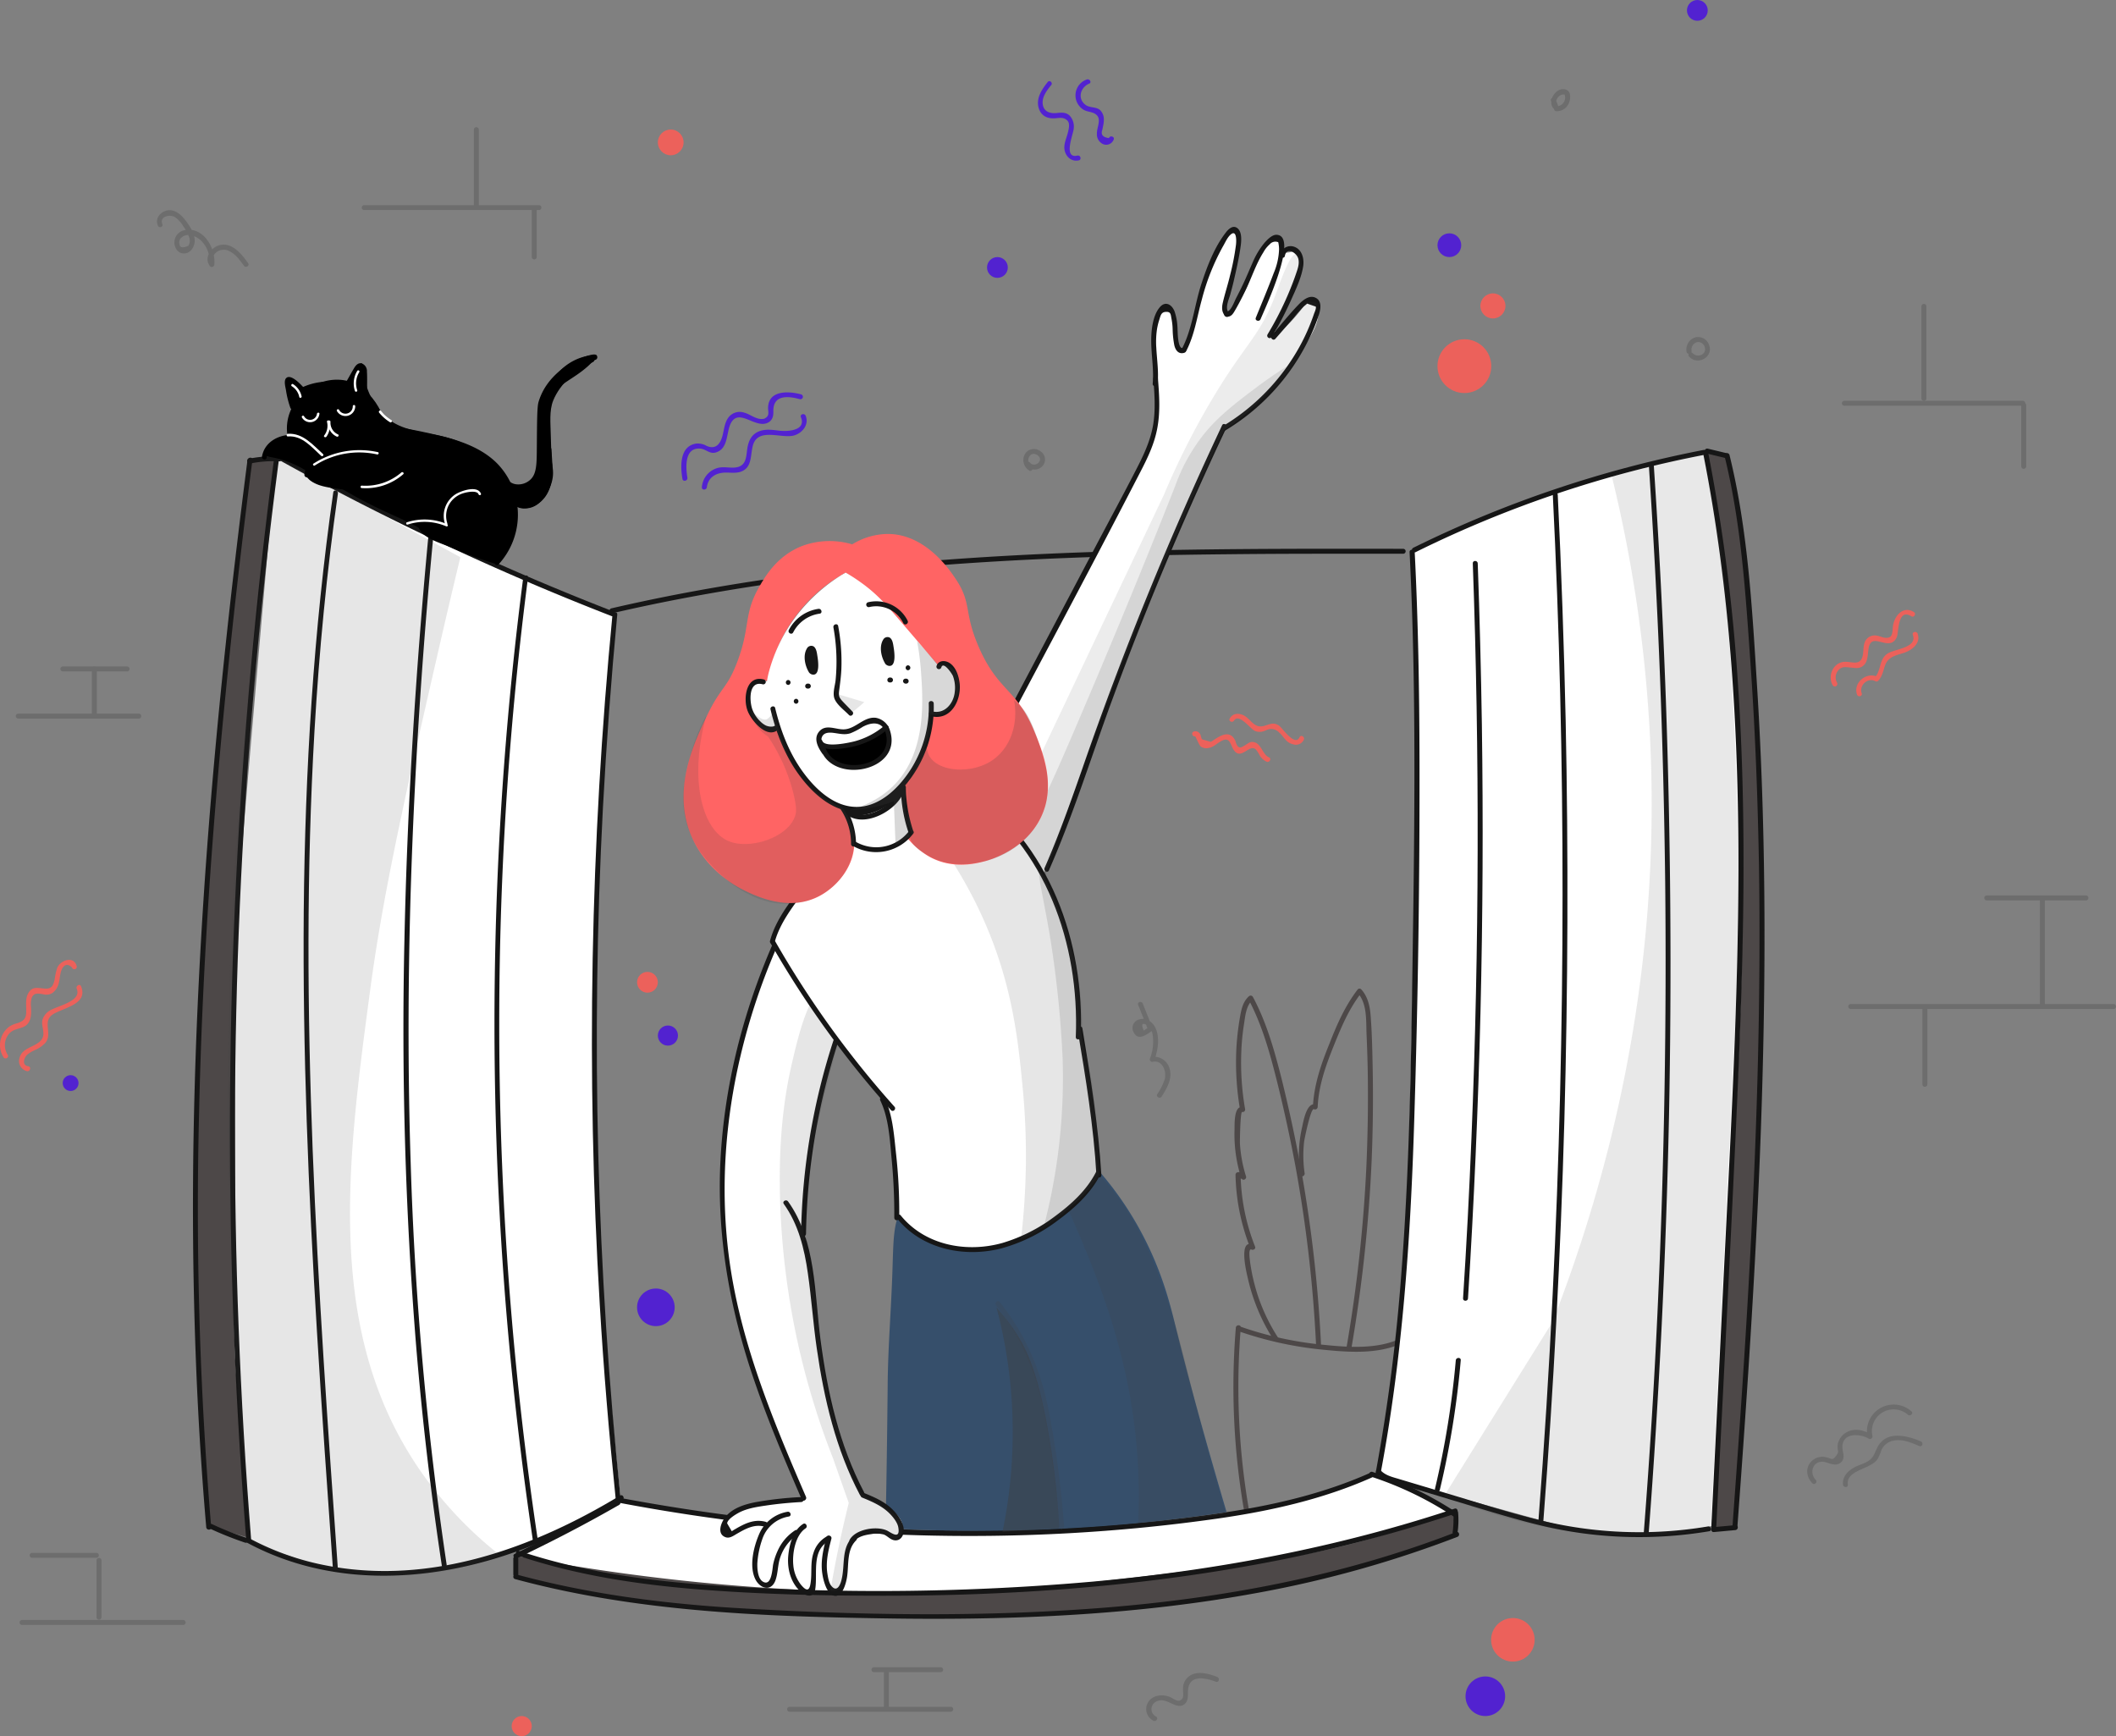 <svg xmlns="http://www.w3.org/2000/svg" width="785.174" height="644.221" viewBox="0 0 785.174 644.221">
  <rect x="0" y="0" width="785.174" height="644.221" fill="#808080" stroke="none"/>
  <g id="welcome" transform="translate(-145.508 -59.4)">
    <g id="background" transform="translate(145.508 59.4)">
      <g id="details">
        <circle id="Ellipse_1" data-name="Ellipse 1" cx="9.98" cy="9.98" r="9.98" transform="translate(533.397 125.881)" fill="#ec615b"/>
        <circle id="Ellipse_2" data-name="Ellipse 2" cx="4.653" cy="4.653" r="4.653" transform="translate(549.315 108.86)" fill="#ec615b"/>
        <circle id="Ellipse_3" data-name="Ellipse 3" cx="4.776" cy="4.776" r="4.776" transform="translate(244.103 48.062)" fill="#ec615b"/>
        <circle id="Ellipse_4" data-name="Ellipse 4" cx="8.082" cy="8.082" r="8.082" transform="translate(553.295 600.383)" fill="#ec615b"/>
        <circle id="Ellipse_5" data-name="Ellipse 5" cx="3.735" cy="3.735" r="3.735" transform="translate(189.857 636.751)" fill="#ec615b"/>
        <circle id="Ellipse_6" data-name="Ellipse 6" cx="3.857" cy="3.857" r="3.857" transform="translate(236.389 360.622)" fill="#ec615b"/>
        <circle id="Ellipse_7" data-name="Ellipse 7" cx="3.735" cy="3.735" r="3.735" transform="translate(244.103 380.52)" fill="#5222d0"/>
        <circle id="Ellipse_8" data-name="Ellipse 8" cx="6.98" cy="6.98" r="6.98" transform="translate(236.389 478.114)" fill="#5222d0"/>
        <circle id="Ellipse_9" data-name="Ellipse 9" cx="4.408" cy="4.408" r="4.408" transform="translate(533.397 86.574)" fill="#5222d0"/>
        <circle id="Ellipse_10" data-name="Ellipse 10" cx="3.857" cy="3.857" r="3.857" transform="translate(366.25 95.39)" fill="#5222d0"/>
        <circle id="Ellipse_11" data-name="Ellipse 11" cx="2.939" cy="2.939" r="2.939" transform="translate(23.261 398.949)" fill="#5222d0"/>
        <circle id="Ellipse_12" data-name="Ellipse 12" cx="7.347" cy="7.347" r="7.347" transform="translate(543.805 622.057)" fill="#5222d0"/>
        <circle id="Ellipse_13" data-name="Ellipse 13" cx="3.857" cy="3.857" r="3.857" transform="translate(625.97)" fill="#5222d0"/>
        <g id="Group_4" data-name="Group 4" transform="translate(252.807 145.6)">
          <g id="Group_3" data-name="Group 3">
            <path id="Path_1" data-name="Path 1" d="M560.671,328.857c-.612-3.8-1.163-11.388,4.9-10.776,2.2.245,3.429,2.2,5.878,1.347,4.592-1.592,3.551-7.531,5.449-10.959,3.122-5.51,9.184,2.51,13.837-.122,1.531-.857,1.9-2.449,1.837-4.1-.122-6.184,5.327-5.755,9.8-4.531a.921.921,0,0,0,.49-1.776c-4.531-1.225-12.062-1.653-12.245,4.9-.061,1.592.8,3.184-1.531,4.163a4.815,4.815,0,0,1-2.633-.245c-1.592-.49-3-1.592-4.653-2.021a5.239,5.239,0,0,0-5.694,1.531c-1.837,2.2-1.775,5.2-2.633,7.776-.918,2.755-2.694,4.347-5.694,3a6.605,6.605,0,0,0-3.735-.857c-6.306.857-6,8.51-5.2,13.164.245,1.163,2.021.673,1.837-.49Z" transform="translate(-558.415 -297.207)" fill="#5222d0"/>
          </g>
        </g>
        <g id="Group_6" data-name="Group 6" transform="translate(260.438 153.669)">
          <g id="Group_5" data-name="Group 5">
            <path id="Path_2" data-name="Path 2" d="M572.729,337.517c.49-3.8,3.551-5.449,7.1-5.449,1.9,0,3.8.306,5.633-.367,4.163-1.592,3.367-6.123,4.347-9.674,1.837-6.735,10.347-2.572,15.062-3.674,3.184-.8,5.878-3.98,4.531-7.347-.428-1.1-2.2-.612-1.776.49,2.082,5.082-5.021,5.388-8.021,5.021-2.2-.245-4.347-.612-6.551-.061-3.49.918-4.837,3.49-5.327,6.8-.429,3.061-.367,6.429-4.347,6.919-2.143.245-4.286-.367-6.429.122a8.03,8.03,0,0,0-6.061,7.1c-.184,1.286,1.653,1.286,1.837.122Z" transform="translate(-570.879 -310.385)" fill="#5222d0"/>
          </g>
        </g>
        <g id="Group_8" data-name="Group 8" transform="translate(385.152 30.121)">
          <g id="Group_7" data-name="Group 7">
            <path id="Path_3" data-name="Path 3" d="M778.2,108.9c-2.143,2.694-4.408,6-3.367,9.613.857,2.939,3.184,4.041,6,3.857,1.653-.122,3.367-.551,4.714.918,1.041,1.1.367,3.429.061,4.653-.49,1.9-1.408,3.735-1.224,5.755.306,2.755,2.51,4.9,5.327,4.286,1.163-.245.673-2.02-.49-1.776-5.327,1.225-1.653-7.653-1.408-9.8a5.978,5.978,0,0,0-1.469-5.021c-1.347-1.286-3-1.163-4.714-.98-2.694.306-5.2-.551-5.327-3.8-.061-2.449,1.653-4.653,3.123-6.49.857-.8-.49-2.143-1.225-1.225Z" transform="translate(-774.574 -108.596)" fill="#5222d0"/>
          </g>
        </g>
        <g id="Group_10" data-name="Group 10" transform="translate(399.088 29.436)">
          <g id="Group_9" data-name="Group 9">
            <path id="Path_4" data-name="Path 4" d="M801.477,107.553a6.233,6.233,0,0,0-1.531,10.959c1.469,1.1,3.184.857,4.653,1.776,2.755,1.653.551,4.9.673,7.47A3.893,3.893,0,0,0,806.742,131a2.968,2.968,0,0,0,4.776-1.225c.367-1.1-1.408-1.592-1.776-.49-2.327-.306-3.123-1.347-2.449-3.123l.367-1.837a9.341,9.341,0,0,0,.184-1.837,4.792,4.792,0,0,0-1.347-3.551c-1.469-1.347-3.735-.8-5.327-1.9-3.245-2.265-2.082-6.551,1.224-7.959,1.1-.429.123-1.959-.918-1.531Z" transform="translate(-797.335 -107.478)" fill="#5222d0"/>
          </g>
        </g>
        <g id="Group_12" data-name="Group 12" transform="translate(0 356.161)">
          <g id="Group_11" data-name="Group 11">
            <path id="Path_5" data-name="Path 5" d="M148.381,676.372a6.6,6.6,0,0,1,0-7.164c1.408-2.2,3.367-2.265,5.633-3.122,3.122-1.286,3.184-4.531,3-7.47a9.31,9.31,0,0,1,.184-3.184c.8-2.449,2.878-1.776,4.776-1.47a4.132,4.132,0,0,0,3.061-.612A6.3,6.3,0,0,0,167.3,649.8c.306-1.1.367-2.266.612-3.368a6.688,6.688,0,0,1,.735-2.2c.98-1.531,2.143-1.653,3.551-.306a.921.921,0,0,0,1.776-.49c-1.1-3.98-6-2.2-7.225.612a22.729,22.729,0,0,0-.918,4.041,8.3,8.3,0,0,1-.735,2.388c-.918,1.653-2.633,1.347-4.225,1.163-1.9-.184-3.367-.367-4.592,1.408-1.408,2.02-1.041,4.408-1.041,6.735.061,2.816-.551,3.918-3.306,4.837a9.272,9.272,0,0,0-3,1.286,8.528,8.528,0,0,0-2.143,11.327c.612,1.041,2.2.123,1.592-.857Z" transform="translate(-145.508 -641.114)" fill="#ec615b"/>
          </g>
        </g>
        <g id="Group_14" data-name="Group 14" transform="translate(7.091 365.463)">
          <g id="Group_13" data-name="Group 13">
            <path id="Path_6" data-name="Path 6" d="M160.525,686.488c-2.572-.367-1.592-3.184-.429-4.286a13.111,13.111,0,0,1,3.123-1.837,11.239,11.239,0,0,0,3.674-2.633c2.633-3.306-1.163-7.714,2.51-10.347,3.674-2.572,13.531-3.735,10.653-10.592-.429-1.1-2.02-.123-1.592.918,2.082,4.959-8.021,6.429-10.592,8.51a6.159,6.159,0,0,0-2.082,2.878c-.735,2.572,1.408,5.2-.49,7.653-2.2,2.694-6.919,2.694-8.021,6.49a3.882,3.882,0,0,0,2.816,5.082c1.1.122,1.592-1.653.429-1.837Z" transform="translate(-157.09 -656.308)" fill="#ec615b"/>
          </g>
        </g>
        <g id="Group_16" data-name="Group 16" transform="translate(679.305 226.324)">
          <g id="Group_15" data-name="Group 15">
            <path id="Path_7" data-name="Path 7" d="M1257.392,456.083a4.018,4.018,0,0,1,.184-4.286c1.347-1.959,2.939-1.531,5.02-1.347,1.408.122,2.694.429,4.041-.367,2.388-1.469,2.021-4.531,2.449-6.857.979-5.449,5.694-.49,8.878-2.2a3.946,3.946,0,0,0,1.837-3c.429-2.388.551-9.49,5.143-6.612.98.612,1.959-.98.918-1.592-4.1-2.51-7.408,1.653-7.776,5.51-.245,2.2,0,4.347-2.939,4.041-1.041-.122-2.082-.673-3.122-.8a3.929,3.929,0,0,0-4.041,1.776c-1.041,1.714-.673,3.857-1.1,5.694-.918,4.163-4.469,1.837-7.347,2.327-3.857.673-5.633,5.327-3.8,8.572a.931.931,0,0,0,1.653-.857Z" transform="translate(-1255.011 -429.053)" fill="#ec615b"/>
          </g>
        </g>
        <g id="Group_18" data-name="Group 18" transform="translate(688.801 234.487)">
          <g id="Group_17" data-name="Group 17" transform="translate(0)">
            <path id="Path_8" data-name="Path 8" d="M1272.528,465.109c-1.041-2.816,2.2-5.939,5.021-4.47a.911.911,0,0,0,1.1-.122c1.408-1.531,1.776-3.306,2.388-5.265,1.1-3.551,3.735-4.041,6.919-5.021,3.123-.98,6.613-3.551,5.327-7.225-.428-1.1-2.2-.612-1.775.49,1.775,4.837-6.919,5.2-9.49,6.98-3.123,2.2-2.2,6.184-4.592,8.755a6.741,6.741,0,0,1,1.1-.122c-4.1-2.143-9.306,2.082-7.715,6.551.367,1.041,2.143.612,1.714-.551Z" transform="translate(-1270.52 -442.385)" fill="#ec615b"/>
          </g>
        </g>
        <g id="Group_20" data-name="Group 20" transform="translate(442.375 271.358)">
          <g id="Group_19" data-name="Group 19">
            <path id="Path_9" data-name="Path 9" d="M869.177,504.5c.122,0,1.469,3.306,2.02,3.735a3.566,3.566,0,0,0,2.939.551c1.837-.306,3-1.653,4.592-2.51,3.429-1.959,3.429,1.408,4.776,3.306,1.531,2.265,3.184,1.163,4.959.061,1.163-.735,2.265-1.225,3.306-.184a12.672,12.672,0,0,1,1.347,2.143,5.978,5.978,0,0,0,2.51,2.266c1.041.49,2.02-1.1.918-1.592-2.51-1.1-2.816-5.266-5.817-5.694-1.408-.184-2.021.612-3.122,1.225-1.347.8-2.143,1.347-3-.184-.367-.612-.429-1.469-.857-2.082-1.959-3.245-5.02-1.469-7.47.123a10.078,10.078,0,0,1-1.347.857c-1.041-.306-2.143-.612-3.184-.918-.429-.429-.429-1.469-.8-2.02a1.931,1.931,0,0,0-2.2-.918c-1.224.245-.735,2.02.429,1.837Z" transform="translate(-868.035 -502.606)" fill="#ec615b"/>
          </g>
        </g>
        <g id="Group_22" data-name="Group 22" transform="translate(456.185 264.878)">
          <g id="Group_21" data-name="Group 21">
            <path id="Path_10" data-name="Path 10" d="M892.311,494.519c1.837-2.878,6.061,3.123,7.776,3.857a4.557,4.557,0,0,0,3.122.122,8.863,8.863,0,0,0,1.347-.551,3.981,3.981,0,0,1,4.408.918c1.959,1.653,2.51,3.857,5.327,4.47a3.224,3.224,0,0,0,3.919-1.714c.49-1.041-1.1-2.02-1.592-.918-1.714,3.674-6.429-3.551-7.653-4.347-2.265-1.469-3.674-.245-5.939.245-3.612.735-4.776-3.306-7.776-4.286-1.776-.612-3.49-.306-4.469,1.347-.735.98.857,1.9,1.531.857Z" transform="translate(-890.591 -492.023)" fill="#ec615b"/>
          </g>
        </g>
      </g>
      <g id="background_grey" transform="translate(5.857 33.078)">
        <g id="Group_24" data-name="Group 24" transform="translate(679.977 339.482)">
          <g id="Group_23" data-name="Group 23">
            <path id="Path_11" data-name="Path 11" d="M1266.547,669.737h97.595a.92.92,0,0,0,0-1.837h-97.595a.92.92,0,0,0,0,1.837Z" transform="translate(-1265.675 -667.9)" fill="#6d6d6d"/>
          </g>
        </g>
        <g id="Group_26" data-name="Group 26" transform="translate(707.483 340.018)">
          <g id="Group_25" data-name="Group 25">
            <path id="Path_12" data-name="Path 12" d="M1310.6,669.647v28.409a.919.919,0,0,0,1.837,0V669.647a.919.919,0,0,0-1.837,0Z" transform="translate(-1310.6 -668.775)" fill="#6d6d6d"/>
          </g>
        </g>
        <g id="Group_28" data-name="Group 28" transform="translate(751.076 299.425)">
          <g id="Group_27" data-name="Group 27">
            <path id="Path_13" data-name="Path 13" d="M1383.637,643.022V603.347a.92.92,0,0,0-1.837,0v39.675a.918.918,0,0,0,1.837,0Z" transform="translate(-1381.8 -602.475)" fill="#6d6d6d"/>
          </g>
        </g>
        <g id="Group_30" data-name="Group 30" transform="translate(730.427 299.195)">
          <g id="Group_29" data-name="Group 29">
            <path id="Path_14" data-name="Path 14" d="M1348.948,603.937h36.919a.92.92,0,0,0,0-1.837h-36.919a.92.92,0,0,0,0,1.837Z" transform="translate(-1348.075 -602.1)" fill="#6d6d6d"/>
          </g>
        </g>
        <g id="Group_32" data-name="Group 32" transform="translate(707.115 79.685)">
          <g id="Group_31" data-name="Group 31">
            <path id="Path_15" data-name="Path 15" d="M1310,244.447v34.287a.92.92,0,0,0,1.837,0V244.447a.92.92,0,0,0-1.837,0Z" transform="translate(-1310 -243.575)" fill="#6d6d6d"/>
          </g>
        </g>
        <g id="Group_34" data-name="Group 34" transform="translate(677.604 115.64)">
          <g id="Group_33" data-name="Group 33">
            <path id="Path_16" data-name="Path 16" d="M1262.718,304.137h66.246a.92.92,0,0,0,0-1.837h-66.246a.918.918,0,0,0,0,1.837Z" transform="translate(-1261.8 -302.3)" fill="#6d6d6d"/>
          </g>
        </g>
        <g id="Group_36" data-name="Group 36" transform="translate(744.157 116.359)">
          <g id="Group_35" data-name="Group 35">
            <path id="Path_17" data-name="Path 17" d="M1370.5,304.347v22.776a.92.92,0,0,0,1.837,0V304.347a.92.92,0,0,0-1.837,0Z" transform="translate(-1370.5 -303.475)" fill="#6d6d6d"/>
          </g>
        </g>
        <g id="Group_38" data-name="Group 38" transform="translate(128.368 43.026)">
          <g id="Group_37" data-name="Group 37">
            <path id="Path_18" data-name="Path 18" d="M365.633,185.537h64.9a.92.92,0,0,0,0-1.837h-64.9a.919.919,0,0,0,0,1.837Z" transform="translate(-364.737 -183.7)" fill="#6d6d6d"/>
          </g>
        </g>
        <g id="Group_40" data-name="Group 40" transform="translate(191.469 43.76)">
          <g id="Group_39" data-name="Group 39">
            <path id="Path_19" data-name="Path 19" d="M467.8,185.818v17.633a.92.92,0,0,0,1.837,0V185.818a.918.918,0,0,0-1.837,0Z" transform="translate(-467.8 -184.9)" fill="#6d6d6d"/>
          </g>
        </g>
        <g id="Group_42" data-name="Group 42" transform="translate(169.979 14.112)">
          <g id="Group_41" data-name="Group 41">
            <path id="Path_20" data-name="Path 20" d="M434.537,165.573V137.347a.92.92,0,0,0-1.837,0v28.225a.918.918,0,1,0,1.837,0Z" transform="translate(-432.7 -136.475)" fill="#6d6d6d"/>
          </g>
        </g>
        <g id="Group_44" data-name="Group 44" transform="translate(0 231.724)">
          <g id="Group_43" data-name="Group 43">
            <path id="Path_21" data-name="Path 21" d="M155.947,493.737h44.817a.92.92,0,0,0,0-1.837H155.947a.92.92,0,0,0,0,1.837Z" transform="translate(-155.075 -491.9)" fill="#6d6d6d"/>
          </g>
        </g>
        <g id="Group_46" data-name="Group 46" transform="translate(28.241 214.26)">
          <g id="Group_45" data-name="Group 45">
            <path id="Path_22" data-name="Path 22" d="M201.2,464.247v16.531a.92.92,0,0,0,1.837,0V464.247a.92.92,0,0,0-1.837,0Z" transform="translate(-201.2 -463.375)" fill="#6d6d6d"/>
          </g>
        </g>
        <g id="Group_48" data-name="Group 48" transform="translate(16.546 214.214)">
          <g id="Group_47" data-name="Group 47">
            <path id="Path_23" data-name="Path 23" d="M183.018,465.137H206.9a.92.92,0,0,0,0-1.837H183.018a.918.918,0,0,0,0,1.837Z" transform="translate(-182.1 -463.3)" fill="#6d6d6d"/>
          </g>
        </g>
        <g id="Group_50" data-name="Group 50" transform="translate(286.186 600.244)">
          <g id="Group_49" data-name="Group 49">
            <path id="Path_24" data-name="Path 24" d="M623.419,1095.637H683.3a.92.92,0,0,0,0-1.837H623.419a.919.919,0,0,0,0,1.837Z" transform="translate(-622.5 -1093.8)" fill="#6d6d6d"/>
          </g>
        </g>
        <g id="Group_52" data-name="Group 52" transform="translate(322.126 586.453)">
          <g id="Group_51" data-name="Group 51">
            <path id="Path_25" data-name="Path 25" d="M683.037,1085.066v-12.919a.92.92,0,0,0-1.837,0v12.919a.918.918,0,0,0,1.837,0Z" transform="translate(-681.2 -1071.275)" fill="#6d6d6d"/>
          </g>
        </g>
        <g id="Group_54" data-name="Group 54" transform="translate(317.518 585.55)">
          <g id="Group_53" data-name="Group 53">
            <path id="Path_26" data-name="Path 26" d="M674.548,1071.637h24.858a.92.92,0,0,0,0-1.837H674.548a.92.92,0,0,0,0,1.837Z" transform="translate(-673.675 -1069.8)" fill="#6d6d6d"/>
          </g>
        </g>
        <g id="Group_56" data-name="Group 56" transform="translate(1.408 568.039)">
          <g id="Group_55" data-name="Group 55">
            <path id="Path_27" data-name="Path 27" d="M158.247,1043.037h59.879a.92.92,0,0,0,0-1.837H158.247a.92.92,0,0,0,0,1.837Z" transform="translate(-157.375 -1041.2)" fill="#6d6d6d"/>
          </g>
        </g>
        <g id="Group_58" data-name="Group 58" transform="translate(29.955 545.003)">
          <g id="Group_57" data-name="Group 57">
            <path id="Path_28" data-name="Path 28" d="M204,1004.447v21.184a.92.92,0,0,0,1.837,0v-21.184a.92.92,0,0,0-1.837,0Z" transform="translate(-204 -1003.575)" fill="#6d6d6d"/>
          </g>
        </g>
        <g id="Group_60" data-name="Group 60" transform="translate(5.143 543.12)">
          <g id="Group_59" data-name="Group 59">
            <path id="Path_29" data-name="Path 29" d="M188.287,1000.5H164.347a.92.92,0,0,0,0,1.837h23.939a.92.92,0,0,0,0-1.837Z" transform="translate(-163.475 -1000.5)" fill="#6d6d6d"/>
          </g>
        </g>
        <g id="Group_62" data-name="Group 62" transform="translate(664.736 488.101)">
          <g id="Group_61" data-name="Group 61">
            <path id="Path_30" data-name="Path 30" d="M1243.916,938.534c-2.02-2.02-1.531-5.939,1.592-6.612,1.653-.367,3.245.674,4.837.857a3.21,3.21,0,0,0,3.306-1.041c1.224-1.592.245-3.429.184-5.2-.122-5.572,6.49-5.2,9.8-3.245a.93.93,0,0,0,1.347-1.041,8.057,8.057,0,0,1,13.164-7.837c.918.735,2.2-.551,1.286-1.286A9.915,9.915,0,0,0,1263.2,922.8c.429-.367.918-.673,1.347-1.041-2.817-1.714-6.429-2.572-9.429-.674a6.326,6.326,0,0,0-2.571,2.939,5.363,5.363,0,0,0-.49,2.572c.061,1.653.612,1.531-.612,3.122-1.347,1.776-1.469.979-3.368.551a5.7,5.7,0,0,0-5.939,1.653c-2.143,2.388-1.592,5.755.551,7.9.8.857,2.082-.429,1.225-1.286Z" transform="translate(-1240.782 -910.638)" fill="#6d6d6d"/>
          </g>
        </g>
        <g id="Group_64" data-name="Group 64" transform="translate(677.999 499.655)">
          <g id="Group_63" data-name="Group 63">
            <path id="Path_31" data-name="Path 31" d="M1264.254,947.688c-.673-5.571,8.449-5.633,11.021-9.49a15.5,15.5,0,0,0,1.347-3.123,6.06,6.06,0,0,1,4.286-3.674c3.368-.857,6.857.674,9.919,1.959,1.1.429,1.592-1.347.49-1.776-5.633-2.327-13.225-4.1-16.348,2.755-1.1,2.449-1.469,3.8-4.041,5.082-1.531.735-3.122,1.163-4.592,2.02-2.327,1.347-4.163,3.429-3.857,6.245.122,1.163,1.959,1.163,1.776,0Z" transform="translate(-1262.445 -929.509)" fill="#6d6d6d"/>
          </g>
        </g>
        <g id="Group_66" data-name="Group 66" transform="translate(414.389 338.704)">
          <g id="Group_65" data-name="Group 65">
            <path id="Path_32" data-name="Path 32" d="M833.979,667.713c1.225,3.061,2.449,6.184,3.674,9.245.122-.367.306-.673.429-1.041-.674.429-1.347.857-2.021,1.347-1.041-2.449-.612-3.061,1.347-1.959a5.462,5.462,0,0,1,1.959,3.612,17.407,17.407,0,0,1-1.041,8.817.9.9,0,0,0,1.1,1.1c3.673-.735,5.143,3.674,4.408,6.429a21.485,21.485,0,0,1-2.755,5.572c-.612.98.98,1.9,1.592.918,1.959-3.061,4.224-6.857,2.878-10.653a5.869,5.869,0,0,0-6.612-4.041l1.1,1.1c1.224-3.551,2.02-8.02.49-11.633-1.041-2.388-3.429-4.225-6.123-3.429a3.285,3.285,0,0,0-2.143,4.714c1.653,3.367,4.531,1.1,6.674-.306a.993.993,0,0,0,.429-1.041c-1.224-3.061-2.449-6.184-3.674-9.245-.367-1.041-2.143-.612-1.714.49Z" transform="translate(-831.893 -666.629)" fill="#6d6d6d"/>
          </g>
        </g>
        <g id="Group_68" data-name="Group 68" transform="translate(52.392 44.916)">
          <g id="Group_67" data-name="Group 67">
            <path id="Path_33" data-name="Path 33" d="M242.638,192c-1.163-2.939,2.755-3.735,4.592-2.694a10.228,10.228,0,0,1,3.184,3.49,15.3,15.3,0,0,1,2.082,3.8,3.642,3.642,0,0,1-.184,3.367c-2.143.98-3.245.735-3.306-.673-.551-2.02,1.592-3.367,3.429-3.306a7.5,7.5,0,0,1,4.959,2.51,10.58,10.58,0,0,1,2.694,8.51c.551-.184,1.163-.306,1.714-.49-1.225-1.776-.061-3.674,1.592-4.592a4.566,4.566,0,0,1,4.347.184c2.2,1.163,3.735,3.306,5.143,5.265.673.98,2.265.061,1.592-.918-2.327-3.245-5.816-7.776-10.408-6.735-3.367.735-6.061,4.653-3.857,7.714a.931.931,0,0,0,1.714-.49c.551-5.816-3.735-13.776-10.592-12.8a4.6,4.6,0,0,0-4.225,4.592c0,1.959,1.225,3.98,3.306,4.1,2.449.184,4.1-2.2,4.225-4.408.184-3.061-2.2-6.368-4.041-8.633-1.714-2.02-4.225-3.735-6.919-2.694-2.2.8-3.674,3-2.755,5.265.367,1.224,2.143.735,1.714-.367Z" transform="translate(-240.646 -186.787)" fill="#6d6d6d"/>
          </g>
        </g>
        <g id="Group_70" data-name="Group 70" transform="translate(373.874 133.546)">
          <g id="Group_69" data-name="Group 69">
            <path id="Path_34" data-name="Path 34" d="M768.769,337.947c-2.572-1.531-.735-6.061,2.143-4.163,2.755,1.837-.918,4.959-2.694,2.816-.735-.918-2.021.367-1.286,1.286a4.046,4.046,0,0,0,5.694.184,3.614,3.614,0,0,0-.551-5.694,3.9,3.9,0,0,0-5.816,1.1,4.592,4.592,0,0,0,1.653,6.061c.918.551,1.837-.98.857-1.592Z" transform="translate(-765.72 -331.546)" fill="#6d6d6d"/>
          </g>
        </g>
        <g id="Group_72" data-name="Group 72" transform="translate(569.596)">
          <g id="Group_71" data-name="Group 71">
            <path id="Path_35" data-name="Path 35" d="M1087.785,119.472c-1.347-1.9.979-4.776,3.123-3.918-.184-.122-.367-.306-.551-.429a3.2,3.2,0,0,1-2.816,4.653,10.451,10.451,0,0,1,.857.673c-.367-1.041-.8-2.143-1.163-3.184-.429-1.1-2.2-.612-1.776.49.367,1.041.8,2.143,1.163,3.184a.851.851,0,0,0,.857.674,4.831,4.831,0,0,0,4.531-2.816c.673-1.347,1.041-4.163-.612-5.021-3.612-1.776-7.347,3.612-5.2,6.612.674.98,2.265.061,1.592-.918Z" transform="translate(-1085.392 -113.427)" fill="#6d6d6d"/>
          </g>
        </g>
        <g id="Group_74" data-name="Group 74" transform="translate(619.89 91.948)">
          <g id="Group_73" data-name="Group 73" transform="translate(0 0)">
            <path id="Path_36" data-name="Path 36" d="M1169.473,268.745a2.856,2.856,0,0,1,2.143-3.245,2.543,2.543,0,0,1,2.755,1.959c.8,2.755-2.816,4.041-4.531,2.143-.8-.857-2.082.429-1.286,1.286,3.184,3.551,9.307.061,7.347-4.469a4.288,4.288,0,0,0-5.143-2.633,4.729,4.729,0,0,0-3.123,5.449.952.952,0,0,0,1.837-.49Z" transform="translate(-1167.536 -263.605)" fill="#6d6d6d"/>
          </g>
        </g>
        <g id="Group_76" data-name="Group 76" transform="translate(419.472 587.695)">
          <g id="Group_75" data-name="Group 75">
            <path id="Path_37" data-name="Path 37" d="M843.811,1089.465a3.1,3.1,0,0,1,0-5.51c2.082-1.163,4.041-.122,5.939.735,1.592.735,3.429,1.408,4.837,0,1.286-1.224,1.041-3.123,1.1-4.714.245-6.184,6.245-4.959,10.347-3.429,1.1.429,1.592-1.347.49-1.776-3.612-1.408-8.633-2.755-11.51.8a5.746,5.746,0,0,0-1.163,3.551c-.061.857.306,2.755-.184,3.551-1.347,2.021-3.184.184-4.592-.429-2.694-1.163-6.551-.857-8.2,1.959a4.832,4.832,0,0,0,1.959,6.8c1.1.551,2.02-1.041.98-1.531Z" transform="translate(-840.196 -1073.303)" fill="#6d6d6d"/>
          </g>
        </g>
      </g>
      <g id="flower" transform="translate(457.68 366.836)">
        <g id="Group_78" data-name="Group 78" transform="translate(0 124.916)">
          <g id="Group_77" data-name="Group 77">
            <path id="Path_38" data-name="Path 38" d="M893.931,863.447a268.765,268.765,0,0,0,2.939,67.226c.184,1.163,1.959.673,1.776-.49a267.74,267.74,0,0,1-2.878-66.736c.122-1.163-1.714-1.163-1.837,0Z" transform="translate(-893.033 -862.575)" fill="#4d4848"/>
          </g>
        </g>
        <g id="Group_80" data-name="Group 80" transform="translate(1.484 125.355)">
          <g id="Group_79" data-name="Group 79">
            <path id="Path_39" data-name="Path 39" d="M896.1,865.134a134.907,134.907,0,0,0,29.45,6.612c9.429.98,20.266,2.021,29.327-1.531,1.1-.428.612-2.2-.49-1.775-8.816,3.49-19.531,2.449-28.837,1.469a130.572,130.572,0,0,1-28.96-6.551c-1.163-.429-1.592,1.347-.49,1.775Z" transform="translate(-895.457 -863.292)" fill="#4d4848"/>
          </g>
        </g>
        <g id="Group_82" data-name="Group 82" transform="translate(0.37 2.591)">
          <g id="Group_81" data-name="Group 81">
            <path id="Path_40" data-name="Path 40" d="M909.961,789.9a68.91,68.91,0,0,1-7.653-15.858,75.936,75.936,0,0,1-2.143-8.143c-.306-1.653-.612-3.306-.8-4.959,0-.184-.673-4.531.612-3.919.612.306,1.653-.245,1.347-1.041a76.247,76.247,0,0,1-5.388-26.633l-.918.918c.49.184.918.367,1.408.551.612.735,1.775-.061,1.531-.919a50.474,50.474,0,0,1-2.265-12.123c-.061-.98.122-12,.8-11.817a.912.912,0,0,0,1.1-1.1,100.139,100.139,0,0,1-1.408-20.939,83.391,83.391,0,0,1,.98-10.347c.49-3.123.735-6.919,3.184-9.184l-1.469-.184c5.143,9.674,8.021,20.266,10.653,30.8q3.857,15.521,6.8,31.348a504.961,504.961,0,0,1,7.592,65.818c.061,1.163,1.9,1.163,1.837,0a503.21,503.21,0,0,0-7.653-66.308q-3.031-16.347-7.041-32.511c-2.633-10.347-5.51-20.633-10.592-30.123a.963.963,0,0,0-1.469-.184c-2.082,1.9-2.694,4.408-3.184,7.041a101.493,101.493,0,0,0-1.408,11.388,103.583,103.583,0,0,0,1.347,23.817l1.1-1.1c-3.551-.98-3.123,6.674-3.184,8.388a53.006,53.006,0,0,0,2.449,17.755c.49-.306,1.041-.612,1.531-.918a2.72,2.72,0,0,0-2.694-1.1.942.942,0,0,0-.918.919,77.876,77.876,0,0,0,5.449,27.123c.428-.367.918-.673,1.347-1.041-6.123-2.939-2.572,10.9-2.082,12.98a71.222,71.222,0,0,0,9.551,22.409c.735,1.1,2.327.184,1.653-.8Z" transform="translate(-893.636 -662.782)" fill="#4d4848"/>
          </g>
        </g>
        <g id="Group_84" data-name="Group 84" transform="translate(24.294)">
          <g id="Group_83" data-name="Group 83">
            <path id="Path_41" data-name="Path 41" d="M934.848,727.093a44.934,44.934,0,0,1-.184-11.817c.122-.98,2.449-12.49,3.612-12a.962.962,0,0,0,1.408-.8c.367-7.837,2.816-14.817,5.694-22.041,2.878-7.164,5.694-14.082,10.47-20.266h-1.286c3.49,3.98,3.061,10.041,3.245,15,.245,5.572.429,11.143.49,16.715q.184,16.439-.551,32.878a544.53,544.53,0,0,1-7.347,66.859c-.184,1.163,1.592,1.653,1.776.49a554.365,554.365,0,0,0,7.531-69.737q.735-17.633.367-35.266c-.122-5.878-.245-11.755-.673-17.633-.245-3.857-.857-7.653-3.551-10.653a.888.888,0,0,0-1.286,0c-4.714,6.123-7.653,12.857-10.47,20.021-3.122,7.714-5.755,15.184-6.184,23.633.49-.245.918-.551,1.408-.8-3.735-1.653-4.959,6.306-5.449,8.449a46.178,46.178,0,0,0-.612,17.388c-.061,1.224,1.714.735,1.592-.429Z" transform="translate(-932.712 -658.55)" fill="#4d4848"/>
          </g>
        </g>
        <g id="Group_86" data-name="Group 86" transform="translate(4.029 191.863)">
          <g id="Group_85" data-name="Group 85">
            <path id="Path_42" data-name="Path 42" d="M900.279,974.6a91.945,91.945,0,0,0,58.9-.857c1.1-.367.612-2.143-.49-1.776a90.618,90.618,0,0,1-57.92.857.921.921,0,0,0-.49,1.776Z" transform="translate(-899.614 -971.919)" fill="#4d4848"/>
          </g>
        </g>
        <g id="Group_88" data-name="Group 88" transform="translate(60.654 130.794)">
          <g id="Group_87" data-name="Group 87">
            <path id="Path_43" data-name="Path 43" d="M992.1,873.048c.735,9.919,1.531,19.837,2.2,29.756.673,10.1.918,20.327-.735,30.368-.184,1.163,1.592,1.653,1.776.49,1.653-9.857,1.531-19.776.857-29.695-.673-10.286-1.469-20.633-2.265-30.919-.061-1.163-1.9-1.163-1.837,0Z" transform="translate(-992.098 -872.175)" fill="#4d4848"/>
          </g>
        </g>
      </g>
    </g>
    <g id="window" transform="translate(217.113 225.851)">
      <path id="Path_44" data-name="Path 44" d="M458.4,983c12.49-6.674,25.041-13.347,37.532-20.021,5.878.98,13.96,2.266,23.633,3.612,19.347,2.694,50.512,7.041,89.941,8.2a641.608,641.608,0,0,0,80.267-2.449c27.123-2.571,43.532-6.061,56.94-9.674A300.819,300.819,0,0,0,776.1,953a135.059,135.059,0,0,1,19.409,8.2,125.32,125.32,0,0,1,10.9,6.367c-11.511,3.306-27,7.531-45.43,11.817-38.817,9.061-68.573,13.347-74.818,14.265-35.695,5.082-86.574,12.245-150.555,4.837A498.494,498.494,0,0,1,458.4,983Z" transform="translate(-338.433 -572.335)" fill="#fff"/>
      <path id="Path_45" data-name="Path 45" d="M457.3,991.554c.306,2.572.673,5.082.98,7.653,4.592,1.286,11.327,3.123,19.654,4.959a366.459,366.459,0,0,0,53.205,7.653c78,6.123,140.33.673,140.33.673,31.164-2.755,61.41-5.572,100.472-16.96,14.694-4.286,26.695-8.633,35.266-12l-2.021-8.633c-2.388.98-5.939,2.388-10.286,3.98-29.511,10.776-53.818,14.327-75.492,16.96-47.634,5.878-71.451,8.755-106.411,9.306A765.362,765.362,0,0,1,457.3,991.554Z" transform="translate(-338.007 -580.826)" fill="#4d4848"/>
      <g id="Group_90" data-name="Group 90" transform="translate(118.865 410.973)">
        <g id="Group_89" data-name="Group 89">
          <path id="Path_46" data-name="Path 46" d="M456.6,1003.419v5.878a.92.92,0,0,0,1.837,0v-5.878a.918.918,0,1,0-1.837,0Z" transform="translate(-456.6 -1002.5)" fill="#161616"/>
        </g>
      </g>
      <g id="Group_92" data-name="Group 92" transform="translate(118.873 401.967)">
        <g id="Group_91" data-name="Group 91">
          <path id="Path_47" data-name="Path 47" d="M457.279,1005.308c45.736,12.367,93.492,13.959,140.575,14.633,45.246.612,90.8-1.347,135.371-9.612a412.12,412.12,0,0,0,73.716-20.694c1.1-.429.612-2.2-.49-1.776-42.124,16.347-86.88,24.674-131.881,28.164-45.368,3.49-91.166,2.694-136.534-.061-27.123-1.714-54-5.266-80.267-12.368a.892.892,0,1,0-.49,1.714Z" transform="translate(-456.614 -987.792)" fill="#161616"/>
        </g>
      </g>
      <g id="Group_94" data-name="Group 94" transform="translate(467.412 393.875)">
        <g id="Group_93" data-name="Group 93">
          <path id="Path_48" data-name="Path 48" d="M1027.667,983.223a33.085,33.085,0,0,0,.245-7.776c-.122-1.163-1.959-1.163-1.837,0a32.17,32.17,0,0,1-.184,7.286c-.184,1.1,1.592,1.653,1.775.49Z" transform="translate(-1025.878 -974.575)" fill="#161616"/>
        </g>
      </g>
      <g id="Group_96" data-name="Group 96" transform="translate(118.918 390.222)">
        <g id="Group_95" data-name="Group 95">
          <path id="Path_49" data-name="Path 49" d="M458.1,990.094c12.858-6.123,25.47-12.674,37.838-19.776a.919.919,0,0,0-.918-1.592q-18.551,10.561-37.838,19.776c-1.1.49-.184,2.082.918,1.592Z" transform="translate(-456.688 -968.608)" fill="#161616"/>
        </g>
      </g>
      <g id="Group_98" data-name="Group 98" transform="translate(157.017 380.083)">
        <g id="Group_97" data-name="Group 97">
          <path id="Path_50" data-name="Path 50" d="M519.579,963.04c73.043,13.9,148.963,16.47,222.618,5.939,19.592-2.816,39.062-7.163,57.185-15.245,1.1-.49.122-2.082-.918-1.592-16.286,7.225-33.674,11.449-51.246,14.2-17.878,2.816-35.94,4.531-54,5.694a695.624,695.624,0,0,1-110.084-1.776c-21.184-2.021-42.185-5.082-63.063-9-1.163-.184-1.653,1.592-.49,1.776Z" transform="translate(-518.914 -952.049)" fill="#161616"/>
        </g>
      </g>
      <g id="Group_100" data-name="Group 100" transform="translate(436.453 379.636)">
        <g id="Group_99" data-name="Group 99">
          <path id="Path_51" data-name="Path 51" d="M975.979,953.144a126.713,126.713,0,0,1,30.674,14.817c.98.673,1.9-.919.918-1.592a130.177,130.177,0,0,0-31.1-15,.921.921,0,0,0-.49,1.776Z" transform="translate(-975.314 -951.319)" fill="#161616"/>
        </g>
      </g>
      <g id="Group_102" data-name="Group 102" transform="translate(119.828 393.29)">
        <g id="Group_101" data-name="Group 101">
          <path id="Path_52" data-name="Path 52" d="M458.8,991.057c21.613,7.286,44.144,10.715,66.8,12.551,22.96,1.837,46.1,2.388,69.124,2.388,45.736,0,91.594-3.123,136.657-11.327a545.077,545.077,0,0,0,75.614-19.225c1.1-.367.612-2.143-.49-1.776-43.409,14.449-88.533,22.9-134.085,27.062a907.471,907.471,0,0,1-136.534,1.714c-25.96-1.592-51.981-4.837-76.716-13.164-.98-.367-1.469,1.408-.367,1.776Z" transform="translate(-458.173 -973.619)" fill="#161616"/>
        </g>
      </g>
      <g id="Group_104" data-name="Group 104" transform="translate(154.568 37.163)">
        <g id="Group_103" data-name="Group 103">
          <path id="Path_53" data-name="Path 53" d="M516.068,415.863c74.818-17.327,151.841-21.123,228.373-21.858,21.674-.245,43.348-.184,65.022-.184a.92.92,0,0,0,0-1.837c-76.778-.122-153.922-.184-230.149,10.408-21.429,3-42.675,6.8-63.736,11.694a.921.921,0,0,0,.49,1.776Z" transform="translate(-514.914 -391.96)" fill="#161616"/>
        </g>
      </g>
      <path id="Path_54" data-name="Path 54" d="M993.747,369.695c.8,28.47,1.286,61.471,1.1,98.145-.122,21.307-.306,11.143-2.2,99.8-1.1,51.063-1.408,70.288-5.02,99.8-2.327,19.225-5.143,35.021-7.225,45.736,15.8,4.408,30.858,8.572,44.083,12.245,20.45,5.694,25.9,7.225,34.042,8.388a135.833,135.833,0,0,0,45.736-1.653c6.551-53.634,10.164-99.37,12.245-134.391,7.47-123.064.49-179.76-2.2-199.658-3.674-26.817-8.2-48.858-11.694-64.1-13.1,2.51-23.756,5.2-31.225,7.225-25.654,7.041-45.981,15.307-63,22.286C1002.074,366.144,996.992,368.287,993.747,369.695Z" transform="translate(-540.833 -332.324)" fill="#fff"/>
      <path id="Path_55" data-name="Path 55" d="M300.542,335.8c-.49,5.265-1.041,11.755-1.531,17.388-10.164,115.9-15.245,173.882-16.9,211.169a1060.085,1060.085,0,0,0,6.674,170.27,13.332,13.332,0,0,0,4.1,5.143c2.878,2.143,5.51,2.082,10.715,3.551a71.143,71.143,0,0,1,8.2,3.061c5.633,2.2,18.245,4.715,34.287,4.1,23.021-.919,40.715-7.959,53.7-13.286a208.828,208.828,0,0,0,28.654-14.327c-3.8-34.1-6.612-70.1-8.2-107.88a1555.616,1555.616,0,0,1,6.674-219.863c-2.816-1.1-6.919-2.633-11.755-4.592-8.327-3.367-28.286-11.51-63.43-28.654C337.829,355.147,320.441,346.392,300.542,335.8Z" transform="translate(-269.721 -333.022)" fill="#fff"/>
      <path id="Path_56" data-name="Path 56" d="M1179.4,333.6c.734,4.041,1.714,9.612,2.816,16.286,1.531,9.49,4.959,31.96,7.47,61.471,2.571,30.736,3.184,57.185,3.245,78.247.184,42.736-1.408,74.084-5.571,147.188-1.286,22.776-3.184,56.144-5.572,96.86,2.51-.184,4.959-.306,7.47-.49,1.225-10.164,2.878-25.286,4.163-43.777.979-13.347,1.408-23.082,1.837-33.552,2.143-48,2.51-47.45,3.245-67.042,1.469-38.634,1.163-68.328.918-95.023-.184-18.429-.734-35.879-1.837-70.777-.8-23.756-1.592-44.818-6.98-72.186-1.408-6.98-2.755-12.8-3.735-16.776C1184.359,333.906,1181.91,333.784,1179.4,333.6Z" transform="translate(-617.993 -332.169)" fill="#4d4848"/>
      <path id="Path_57" data-name="Path 57" d="M284.688,337.6c-.429,2.143-1.1,5.449-1.776,9.49a218.123,218.123,0,0,0-2.633,23.388c-1.347,20.817-4.041,30.98-7.959,77.206-.735,8.449-1.286,15.858-2.388,30.736-2.265,30.368-3.367,45.552-4.163,62.7-.857,19.164-.98,32.695-1.163,59.757-.184,23.388-.306,40.287.306,62.389.49,17.633,1.469,41.572,3.857,70.1,4.959,1.469,9.857,2.939,14.817,4.408-.061-2.755-.245-7.714-.612-13.9-1.469-27.491-3.857-38.634-4.408-61.532-.184-7.041-.061-11.694,0-18.368.673-47.879-.122-69.737.306-100.839.735-50.756,4.163-90.431,7.1-124.228,2.755-31.96,5.878-59.328,8.572-80.757C291.177,337.967,287.932,337.784,284.688,337.6Z" transform="translate(-263.233 -333.72)" fill="#4d4848"/>
      <g id="Group_106" data-name="Group 106" transform="translate(438.87 37.539)">
        <g id="Group_105" data-name="Group 105">
          <path id="Path_58" data-name="Path 58" d="M991.837,393.447c2.265,44.94,1.959,90,1.347,134.942-.674,43.96-.979,88.043-4.347,131.942a680.228,680.228,0,0,1-9.551,74.573c-.245,1.163,1.531,1.653,1.776.49,8.143-43.164,11.143-87.064,12.49-130.9q2.112-67.134,1.959-134.452c-.061-25.531-.49-51.063-1.776-76.594-.122-1.163-1.959-1.163-1.9,0Z" transform="translate(-979.262 -392.575)" fill="#161616"/>
        </g>
      </g>
      <g id="Group_108" data-name="Group 108" transform="translate(452.334 0.49)">
        <g id="Group_107" data-name="Group 107">
          <path id="Path_59" data-name="Path 59" d="M1002.628,369.984A420.442,420.442,0,0,1,1109.9,333.861c1.163-.245.674-2.02-.49-1.776a426.287,426.287,0,0,0-107.7,36.307c-1.041.551-.122,2.143.918,1.592Z" transform="translate(-1001.252 -332.062)" fill="#161616"/>
        </g>
      </g>
      <g id="Group_110" data-name="Group 110" transform="translate(560.343 0.595)">
        <g id="Group_109" data-name="Group 109">
          <path id="Path_60" data-name="Path 60" d="M1177.685,333.377c10.1,50.879,13.164,102.86,13.1,154.657-.123,51.8-3.184,103.472-5.694,155.208q-2.2,44.725-4.408,89.39c-.061,1.163,1.775,1.163,1.837,0,2.633-52.777,5.388-105.554,7.776-158.392,2.326-51.8,3.8-103.717.306-155.453a673.067,673.067,0,0,0-11.082-85.839.943.943,0,0,0-1.837.429Z" transform="translate(-1177.662 -332.235)" fill="#161616"/>
        </g>
      </g>
      <g id="Group_112" data-name="Group 112" transform="translate(438.95 378.669)">
        <g id="Group_111" data-name="Group 111">
          <path id="Path_61" data-name="Path 61" d="M979.642,951.307c2.755,3.184,7.653,3.8,11.511,4.959,5.265,1.592,10.592,3.184,15.858,4.776,10.653,3.184,21.245,6.551,32.021,9.245a156.864,156.864,0,0,0,64.043,2.51c1.163-.184.673-1.959-.49-1.776a154.212,154.212,0,0,1-63.063-2.51c-9.857-2.388-19.531-5.449-29.2-8.388l-14.694-4.408-7.347-2.2c-2.572-.8-5.449-1.347-7.286-3.49a.932.932,0,0,0-1.347,1.286Z" transform="translate(-979.392 -949.738)" fill="#161616"/>
        </g>
      </g>
      <g id="Group_114" data-name="Group 114" transform="translate(560.925)">
        <g id="Group_113" data-name="Group 113">
          <path id="Path_62" data-name="Path 62" d="M1179.279,333.061c2.265.551,4.531,1.1,6.857,1.653a.921.921,0,0,0,.49-1.776c-2.265-.551-4.531-1.1-6.857-1.653-1.163-.245-1.653,1.531-.49,1.776Z" transform="translate(-1178.614 -331.262)" fill="#161616"/>
        </g>
      </g>
      <g id="Group_116" data-name="Group 116" transform="translate(568.29 1.698)">
        <g id="Group_115" data-name="Group 115">
          <path id="Path_63" data-name="Path 63" d="M1190.678,335.177c6.123,24.735,7.776,50.573,9.551,75.982,1.837,25.96,2.816,51.981,3.245,78.063.735,51.736-1.041,103.472-3.98,155.147-1.653,29.266-3.735,58.532-5.878,87.8-.061,1.163,1.776,1.163,1.837,0,3.857-52.042,7.347-104.084,9-156.249,1.653-52.042,1.531-104.207-1.776-156.249-1.776-28.286-3.367-57.308-10.163-84.921a.943.943,0,0,0-1.837.429Z" transform="translate(-1190.642 -334.035)" fill="#161616"/>
        </g>
      </g>
      <g id="Group_118" data-name="Group 118" transform="translate(563.473 399.456)">
        <g id="Group_117" data-name="Group 117">
          <path id="Path_64" data-name="Path 64" d="M1183.648,986.268c2.694-.245,5.327-.49,8.021-.735,1.163-.122,1.163-1.959,0-1.837-2.694.245-5.327.49-8.021.735-1.163.122-1.163,1.959,0,1.837Z" transform="translate(-1182.775 -983.691)" fill="#161616"/>
        </g>
      </g>
      <g id="Group_120" data-name="Group 120" transform="translate(148.028 60.744)">
        <g id="Group_119" data-name="Group 119">
          <path id="Path_65" data-name="Path 65" d="M511.866,431.347q-6.153,63.645-7.347,127.6-1.194,64.2,2.633,128.391c1.408,24,3.429,47.94,5.878,71.818.122,1.163,1.959,1.163,1.837,0Q508.253,695.6,506.6,631.618q-1.653-64.2,1.714-128.391,1.929-36,5.327-71.879c.184-1.163-1.653-1.163-1.776,0Z" transform="translate(-504.232 -430.475)" fill="#161616"/>
        </g>
      </g>
      <g id="Group_122" data-name="Group 122" transform="translate(31.527 2.518)">
        <g id="Group_121" data-name="Group 121">
          <path id="Path_66" data-name="Path 66" d="M314.41,337.1a996.97,996.97,0,0,0,123.371,57.92c1.1.429,1.592-1.347.49-1.776a990.194,990.194,0,0,1-122.942-57.736.919.919,0,0,0-.918,1.592Z" transform="translate(-313.952 -335.375)" fill="#161616"/>
        </g>
      </g>
      <g id="Group_124" data-name="Group 124" transform="translate(13.73 2.947)">
        <g id="Group_123" data-name="Group 123">
          <path id="Path_67" data-name="Path 67" d="M301.241,336.947q-10.194,77.7-14.082,156.126-3.857,78.339-1.225,156.739,1.47,43.991,4.959,87.921c.122,1.163,1.959,1.163,1.837,0q-6.245-78.155-6-156.616.184-78.431,6.857-156.616,3.765-43.9,9.49-87.553c.122-1.163-1.714-1.163-1.837,0Z" transform="translate(-284.884 -336.075)" fill="#161616"/>
        </g>
      </g>
      <g id="Group_126" data-name="Group 126" transform="translate(19.233 388.365)">
        <g id="Group_125" data-name="Group 125">
          <path id="Path_68" data-name="Path 68" d="M294.318,982.979c34.1,18.551,74.941,14.572,109.595-.122A241.462,241.462,0,0,0,434.036,967.3c.98-.612.061-2.2-.918-1.592-32.266,19.531-70.1,33.185-108.248,26.082a99.929,99.929,0,0,1-29.633-10.408c-.98-.551-1.959,1.041-.918,1.592Z" transform="translate(-293.872 -965.575)" fill="#161616"/>
        </g>
      </g>
      <g id="Group_128" data-name="Group 128" transform="translate(5.65 399.002)">
        <g id="Group_127" data-name="Group 127">
          <path id="Path_69" data-name="Path 69" d="M272.185,984.633a128.213,128.213,0,0,0,13.164,5.266c1.1.367,1.592-1.408.49-1.776a119.9,119.9,0,0,1-12.735-5.082c-1.1-.49-2.02,1.1-.918,1.592Z" transform="translate(-271.688 -982.949)" fill="#161616"/>
        </g>
      </g>
      <g id="Group_130" data-name="Group 130" transform="translate(0 3.367)">
        <g id="Group_129" data-name="Group 129">
          <path id="Path_70" data-name="Path 70" d="M282.689,337.643c-6.612,51.307-12.123,102.737-15.735,154.351-3.551,51.369-5.266,102.86-4.163,154.351.612,29.144,2.082,58.287,4.592,87.308.122,1.163,1.959,1.163,1.837,0a1420.3,1420.3,0,0,1-4.47-154.841c1.163-51.491,4.714-102.921,9.8-154.228q4.316-43.532,9.98-87c.184-1.1-1.653-1.1-1.837.061Z" transform="translate(-262.459 -336.762)" fill="#161616"/>
        </g>
      </g>
      <g id="Group_132" data-name="Group 132" transform="translate(20.116 2.849)">
        <g id="Group_131" data-name="Group 131">
          <path id="Path_71" data-name="Path 71" d="M296.469,338.6a42.244,42.244,0,0,1,10.776-.8c1.163.061,1.163-1.776,0-1.837a46.4,46.4,0,0,0-11.266.857c-1.163.245-.673,2.02.49,1.776Z" transform="translate(-295.314 -335.915)" fill="#161616"/>
        </g>
      </g>
      <g id="Group_134" data-name="Group 134" transform="translate(471.281 41.703)">
        <g id="Group_133" data-name="Group 133">
          <path id="Path_72" data-name="Path 72" d="M1035.812,400.247q3.857,106.533-.49,213.128c-.8,19.9-1.837,39.736-3.122,59.634-.061,1.163,1.775,1.163,1.837,0q6.7-106.35,5.143-213.067-.46-29.848-1.531-59.7c-.061-1.163-1.9-1.163-1.837,0Z" transform="translate(-1032.198 -399.375)" fill="#161616"/>
        </g>
      </g>
      <g id="Group_136" data-name="Group 136" transform="translate(499.261 16.233)">
        <g id="Group_135" data-name="Group 135">
          <path id="Path_73" data-name="Path 73" d="M1083.226,358.647q3.673,74.114,3.612,148.412,0,74.206-3.674,148.412-2.02,41.971-5.266,83.818c-.061,1.163,1.776,1.163,1.837,0q5.693-74.022,7.775-148.228,2.021-74.206.49-148.473-.918-41.971-2.939-83.941c-.061-1.163-1.9-1.163-1.837,0Z" transform="translate(-1077.898 -357.775)" fill="#161616"/>
        </g>
      </g>
      <g id="Group_138" data-name="Group 138" transform="translate(538.323 5.281)">
        <g id="Group_137" data-name="Group 137">
          <path id="Path_74" data-name="Path 74" d="M1143.6,340.813q5.143,77.053,6.061,154.412.827,77.6-2.633,155.086-1.929,43.44-5.327,86.819c-.061,1.163,1.776,1.163,1.837,0q5.878-77.053,7.531-154.351,1.561-77.512-1.163-155.147-1.561-43.44-4.47-86.88a.919.919,0,0,0-1.837.061Z" transform="translate(-1141.698 -339.887)" fill="#161616"/>
        </g>
      </g>
      <g id="Group_140" data-name="Group 140" transform="translate(460.85 337.425)">
        <g id="Group_139" data-name="Group 139">
          <path id="Path_75" data-name="Path 75" d="M1022.9,883.247a329.983,329.983,0,0,1-7.714,47.634.921.921,0,0,0,1.776.49,328.338,328.338,0,0,0,7.776-48.124c.122-1.163-1.714-1.163-1.837,0Z" transform="translate(-1015.161 -882.375)" fill="#161616"/>
        </g>
      </g>
      <g id="Group_142" data-name="Group 142" transform="translate(41.053 15.539)">
        <g id="Group_141" data-name="Group 141">
          <path id="Path_76" data-name="Path 76" d="M340.525,357.29c-7.347,51.369-10.47,103.288-10.96,155.147-.429,52.165,1.714,104.268,4.9,156.31,1.776,29.45,3.857,58.838,5.939,88.288.061,1.163,1.9,1.163,1.837,0-3.674-51.858-7.347-103.717-9.368-155.637-2.02-51.8-2.327-103.717.674-155.514,1.714-29.45,4.531-58.9,8.694-88.1.245-1.1-1.531-1.653-1.714-.49Z" transform="translate(-329.511 -356.642)" fill="#161616"/>
        </g>
      </g>
      <g id="Group_144" data-name="Group 144" transform="translate(78.129 32.465)">
        <g id="Group_143" data-name="Group 143">
          <path id="Path_77" data-name="Path 77" d="M399.21,385.152c-4.653,49.654-7.776,99.492-8.817,149.392a1465.651,1465.651,0,0,0,4.286,149.392q3.4,41.419,9.612,82.471c.184,1.163,1.959.673,1.776-.49A1266.182,1266.182,0,0,1,392.72,616.832c-1.592-49.226-.673-98.574,2.02-147.738q2.3-41.971,6.306-83.88c.122-1.225-1.714-1.225-1.837-.061Z" transform="translate(-390.066 -384.287)" fill="#161616"/>
        </g>
      </g>
      <g id="Group_146" data-name="Group 146" transform="translate(111.878 47.083)">
        <g id="Group_145" data-name="Group 145">
          <path id="Path_78" data-name="Path 78" d="M455.849,409.042A1285.177,1285.177,0,0,0,445.44,548.76a1303.364,1303.364,0,0,0,4.776,140.024q3.49,38.94,9.245,77.574c.184,1.163,1.959.673,1.776-.49A1290.525,1290.525,0,0,1,449.91,487.106q2.663-39.123,7.714-78.124c.245-1.1-1.592-1.1-1.776.061Z" transform="translate(-445.188 -408.162)" fill="#161616"/>
        </g>
      </g>
      <path id="Path_79" data-name="Path 79" d="M1083.006,342.5a515.375,515.375,0,0,1,14.143,96.676c4.592,92.7-17.2,168.433-36.185,217.046q-20.113,32.236-40.164,64.471a179.171,179.171,0,0,0,56.512,14.143,175.452,175.452,0,0,0,42.369-1.714c.122-2.694,2.143-43.654,2.265-46.348,6.674-137.208,7.1-146.575,7.347-156a1306.8,1306.8,0,0,0-5.633-162.249q-3.4-17.541-6.8-35.021C1105.659,336.439,1094.333,339.439,1083.006,342.5Z" transform="translate(-556.498 -332.13)" fill="#3f3f3f" opacity="0.12"/>
      <path id="Path_80" data-name="Path 80" d="M369.875,373.836c-1.592,6.674-3.98,16.654-6.8,28.837-12.49,54.369-21.674,94.349-26.572,131.146-8.694,64.838-17.082,127.656,18.674,179.209a145.19,145.19,0,0,0,29.389,31.1,110.817,110.817,0,0,1-27.123,6.8c-29.633,3.49-53.389-6.123-65.022-11.878-4.408-40.593-7.47-84.063-8.449-130.044A1510.686,1510.686,0,0,1,302.649,337.1Q336.17,355.468,369.875,373.836Z" transform="translate(-270.664 -333.526)" fill="#3f3f3f" opacity="0.13"/>
    </g>
    <g id="cat" transform="translate(242.707 190.944)">
      <path id="Path_81" data-name="Path 81" d="M314.21,283.587c-.8.612-.184,3,.918,7.1.429,1.592.857,2.816,1.1,3.612-.49,3.306-.918,6.612-1.408,9.919A11.278,11.278,0,0,0,305.7,312a34.664,34.664,0,0,1,6.918,1.408,37.356,37.356,0,0,1,8.817,4.1,4.659,4.659,0,0,0,1.1,3.184,4.386,4.386,0,0,0,2.51,1.1c2.2.367,4.837.857,8.2,1.592,1.469.857,3.918,2.265,6.919,3.918,10.164,5.51,13.837,6.429,24,11.817,6.551,3.49,6,3.612,10.592,5.816a104.771,104.771,0,0,0,17.2,6.612,27.916,27.916,0,0,0,6-10.9,27.039,27.039,0,0,0,.918-10.286,7.8,7.8,0,0,0,4.592.918c4.9-.551,8.021-6.123,9-10.1.857-3.49.061-5.694-.612-9.8-1.531-9.184-2.878-17.388.918-22.592,3.184-4.347,9.735-6.367,15-12.184.49-.551,1.408-1.592,1.1-2.082-.551-.918-4.837.673-6.919,1.592-1.347.612-11.449,5.265-14.511,15.8-.49,1.653-.551,6.429-.612,15.919-.061,6.919.061,10.837-2.694,13.1a6.524,6.524,0,0,1-5.388,1.408c-2.816-.612-4.163-3.367-5.388-5.2-3.184-4.837-7.714-6.857-13.286-9.612-4.347-2.143-8.082-2.939-15.613-4.592-7.1-1.531-9.245-1.347-12.306-3.612a22.1,22.1,0,0,1-6.306-8.2,28.794,28.794,0,0,1-3.184-9.184c-.367-2.51-.306-4.286-.918-4.408-1.1-.245-1.653,4.837-5.388,6.612-2.265,1.1-3.735.061-7.715.184a22.825,22.825,0,0,0-8.817,2.082C318.741,285.607,315.313,282.791,314.21,283.587Z" transform="translate(-304.82 -274.249)"/>
      <g id="Group_148" data-name="Group 148" transform="translate(9.26 9.339)">
        <g id="Group_147" data-name="Group 147">
          <path id="Path_82" data-name="Path 82" d="M321.354,309.644c-1.286-10.1,7.9-19.286,18.062-18.245,9.612.98,15.98,12.674,15.674,21.429-.061,1.163,1.776,1.163,1.837,0,.306-9.674-6.919-22.409-17.511-23.266-11.143-.918-21.307,8.939-19.9,20.082.184,1.1,2.02,1.163,1.837,0Z" transform="translate(-319.386 -289.503)"/>
        </g>
      </g>
      <g id="Group_150" data-name="Group 150" transform="translate(10.93 31.142)">
        <g id="Group_149" data-name="Group 149">
          <path id="Path_83" data-name="Path 83" d="M322.228,329.82c3.735,7.286,11.755,12.429,20.143,11.327a18.13,18.13,0,0,0,15.307-14.878c.184-1.163-1.592-1.653-1.776-.49a16.238,16.238,0,0,1-13.776,13.531c-7.653,1.041-14.878-3.735-18.307-10.408-.551-1.041-2.143-.122-1.592.918Z" transform="translate(-322.113 -325.114)"/>
        </g>
      </g>
      <g id="Group_152" data-name="Group 152" transform="translate(15.748 38.192)">
        <g id="Group_151" data-name="Group 151">
          <path id="Path_84" data-name="Path 84" d="M331.892,343.162c-.184-2.327,6.429-3.306,8.082-3.674a41.693,41.693,0,0,1,9.123-1.041,30,30,0,0,1,15.98,4.47c.98.612,1.959-.98.918-1.592a33.324,33.324,0,0,0-20.756-4.531,49.551,49.551,0,0,0-11.143,2.388c-1.959.673-4.286,1.531-4.1,3.98.122,1.163,2.02,1.163,1.9,0Z" transform="translate(-329.983 -336.629)"/>
        </g>
      </g>
      <g id="Group_154" data-name="Group 154" transform="translate(43.764 21.913)">
        <g id="Group_153" data-name="Group 153">
          <path id="Path_85" data-name="Path 85" d="M375.961,311.668c3.857,4.653,10.1,5.755,15.674,6.98,7.408,1.714,15.062,3.245,21.552,7.347a25.528,25.528,0,0,1,5.327,38.695c-.8.857.49,2.2,1.286,1.286a27.3,27.3,0,0,0-.061-36.919c-5.143-5.51-12.49-8.388-19.654-10.286-7.286-1.9-17.756-2.2-22.9-8.449-.674-.857-1.959.429-1.225,1.347Z" transform="translate(-375.741 -310.04)"/>
        </g>
      </g>
      <g id="Group_156" data-name="Group 156" transform="translate(67.975 51.199)">
        <g id="Group_155" data-name="Group 155">
          <path id="Path_86" data-name="Path 86" d="M434.152,362.236a11.1,11.1,0,0,0-13.164-3.49c-5.816,2.388-6.123,9.551-5.449,15,.122,1.163,1.959,1.163,1.837,0-.551-4.286-.612-10.9,3.8-13.041a9.234,9.234,0,0,1,11.327,2.51c.735.918,2.327,0,1.653-.98Z" transform="translate(-415.285 -357.873)"/>
        </g>
      </g>
      <g id="Group_158" data-name="Group 158" transform="translate(57.973 62.285)">
        <g id="Group_157" data-name="Group 157">
          <path id="Path_87" data-name="Path 87" d="M410.8,379.91c-3.367-2.571-6.857-4.776-11.2-3.612a.9.9,0,0,0-.612,1.1c1.1,4.286,7.837,6.061,11.388,7.592a165.02,165.02,0,0,0,16.653,6.184c1.1.367,1.592-1.408.49-1.776-4.531-1.408-8.939-2.939-13.347-4.776-2.388-.98-4.714-2.02-7.041-3.122-2.082-.98-5.816-2.143-6.429-4.592-.184.367-.429.735-.612,1.1,3.8-1.041,6.919,1.225,9.735,3.429.98.8,1.9-.8.98-1.531Z" transform="translate(-398.949 -375.979)"/>
        </g>
      </g>
      <g id="Group_160" data-name="Group 160" transform="translate(15.865 43.166)">
        <g id="Group_159" data-name="Group 159">
          <path id="Path_88" data-name="Path 88" d="M330.313,346.128c2.388,3.918,7.225,4.592,11.449,5.2a73.82,73.82,0,0,0,18.735.245c1.163-.123,1.163-1.959,0-1.837a72.861,72.861,0,0,1-15.062.184c-4.225-.429-11.021-.673-13.592-4.714-.551-1.041-2.143-.122-1.531.918Z" transform="translate(-330.175 -344.752)"/>
        </g>
      </g>
      <g id="Group_162" data-name="Group 162" transform="translate(0 29.787)">
        <g id="Group_161" data-name="Group 161">
          <path id="Path_89" data-name="Path 89" d="M306,331.41c.8-4.286,4.531-6.49,8.694-6.674a10.466,10.466,0,0,1-.857-.673,19.994,19.994,0,0,0,1.347,4.225c.429,1.1,2.2.612,1.776-.49a33.889,33.889,0,0,1-1.347-4.225.918.918,0,0,0-.857-.673c-4.9.245-9.551,2.939-10.47,8.021-.245,1.163,1.531,1.653,1.714.49Z" transform="translate(-304.262 -322.9)"/>
        </g>
      </g>
      <g id="Group_164" data-name="Group 164" transform="translate(8.49 8.338)">
        <g id="Group_163" data-name="Group 163">
          <path id="Path_90" data-name="Path 90" d="M322.03,298.847a33.92,33.92,0,0,1-1.837-8.2c0-.245-.061-.49-.061-.735-.061-.551,0-.49.245.184.551.367,1.1.8,1.653,1.225a19.876,19.876,0,0,1,2.51,2.572c.8.918,2.082-.429,1.286-1.286-1.041-1.224-5.388-6.245-7.225-4.286-.918.98-.245,3.245-.061,4.347a35.455,35.455,0,0,0,1.653,6.674c.49,1.1,2.265.673,1.837-.49Z" transform="translate(-318.13 -287.867)"/>
        </g>
      </g>
      <g id="Group_166" data-name="Group 166" transform="translate(31.356 3.246)">
        <g id="Group_165" data-name="Group 165">
          <path id="Path_91" data-name="Path 91" d="M357.2,287.05c.551-.98,1.1-1.959,1.714-2.939a12.133,12.133,0,0,0,.673-1.224c.367-.612.367-1.163,1.1-.98.857.184.551,2.2.551,2.939,0,1.163.061,2.327.061,3.49a.92.92,0,0,0,1.837,0c0-1.9.061-3.8-.061-5.694a3.011,3.011,0,0,0-1.837-3c-1.225-.367-2.082.429-2.694,1.347-1.041,1.653-1.959,3.429-2.939,5.082a.935.935,0,0,0,1.592.98Z" transform="translate(-355.475 -279.55)"/>
        </g>
      </g>
      <g id="Group_168" data-name="Group 168" transform="translate(91.738 0.213)">
        <g id="Group_167" data-name="Group 167">
          <path id="Path_92" data-name="Path 92" d="M454.1,325.172c.367,4.653,5.572,6.184,9.184,3.918,5.327-3.306,6.49-10.776,5.816-16.409-.918-7.714-2.755-14.878-.122-22.531,2.51-7.286,8.755-13.225,16.654-13.715,1.163-.061,1.163-1.9,0-1.837-10.776.674-18.123,9.857-19.654,20.021-.918,6.061.429,11.694,1.224,17.633a19.276,19.276,0,0,1-1.531,11.266,10.763,10.763,0,0,1-3.367,4.041c-2.265,1.408-6.184.98-6.429-2.327,0-1.225-1.837-1.286-1.776-.061Z" transform="translate(-454.098 -274.598)"/>
        </g>
      </g>
      <g id="Group_170" data-name="Group 170" transform="translate(92.653 34.302)">
        <g id="Group_169" data-name="Group 169">
          <path id="Path_93" data-name="Path 93" d="M455.658,350.066c1.9,5.082,8.51,2.816,11.388-.122,4.714-4.776,3.674-12.735,3.306-18.8-.061-1.163-1.9-1.163-1.837,0,.245,3.857.612,8.021-.061,11.878a10.322,10.322,0,0,1-2.2,5.021c-1.347,1.653-7.225,5.816-8.817,1.531-.429-1.1-2.2-.612-1.776.49Z" transform="translate(-455.592 -330.275)"/>
        </g>
      </g>
      <g id="Group_172" data-name="Group 172" transform="translate(104.756 0.087)">
        <g id="Group_171" data-name="Group 171">
          <path id="Path_94" data-name="Path 94" d="M493.936,274.458c-6.98,2.694-14.021,6.49-16.837,13.837-3.245,8.449-.918,17.633-1.1,26.388a.92.92,0,0,0,1.837,0c.184-7.653-1.653-15.49.184-23.082,2.021-8.327,8.939-12.49,16.409-15.368,1.1-.429.612-2.2-.49-1.776Z" transform="translate(-475.36 -274.392)"/>
        </g>
      </g>
      <g id="Group_174" data-name="Group 174" transform="translate(105.257 1.102)">
        <g id="Group_173" data-name="Group 173">
          <path id="Path_95" data-name="Path 95" d="M492.845,276.141c-6.429,2.939-12.306,8.082-15.307,14.633-1.592,3.429-1.347,7.225-1.347,10.96,0,4.776.184,9.612.551,14.388.061,1.163,1.9,1.163,1.837,0-.245-3.857-.429-7.653-.49-11.511-.061-4.041-.612-8.816.918-12.612,2.633-6.429,8.572-11.388,14.755-14.266,1.1-.49.184-2.082-.918-1.592Z" transform="translate(-476.178 -276.049)"/>
        </g>
      </g>
      <g id="Group_176" data-name="Group 176" transform="translate(14.771 21.575)">
        <g id="Group_175" data-name="Group 175">
          <path id="Path_96" data-name="Path 96" d="M328.456,311.271a3.482,3.482,0,0,0,6.49-1.347c.061-.612-.857-.551-.918,0a2.559,2.559,0,0,1-4.776.918.452.452,0,1,0-.8.429Z" transform="translate(-328.388 -309.487)" fill="#fff"/>
        </g>
      </g>
      <g id="Group_178" data-name="Group 178" transform="translate(27.751 18.736)">
        <g id="Group_177" data-name="Group 177">
          <path id="Path_97" data-name="Path 97" d="M349.656,307.085a3.632,3.632,0,0,0,6.8-1.776.459.459,0,0,0-.918,0,2.705,2.705,0,0,1-5.082,1.347.452.452,0,1,0-.8.429Z" transform="translate(-349.588 -304.85)" fill="#fff"/>
        </g>
      </g>
      <g id="Group_180" data-name="Group 180" transform="translate(23.011 24.456)">
        <g id="Group_179" data-name="Group 179">
          <path id="Path_98" data-name="Path 98" d="M342.981,314.748a5.906,5.906,0,0,1-1.041,5.021c-.367.49.429.918.8.49A7.1,7.1,0,0,0,343.9,314.5c-.184-.551-1.1-.306-.918.245Z" transform="translate(-341.846 -314.193)" fill="#fff"/>
        </g>
      </g>
      <g id="Group_182" data-name="Group 182" transform="translate(24.496 24.491)">
        <g id="Group_181" data-name="Group 181">
          <path id="Path_99" data-name="Path 99" d="M344.289,314.709a5.575,5.575,0,0,0,3.245,5.51c.551.245.98-.551.49-.8a4.749,4.749,0,0,1-2.816-4.714.459.459,0,1,0-.918,0Z" transform="translate(-344.272 -314.25)" fill="#fff"/>
        </g>
      </g>
      <g id="Group_184" data-name="Group 184" transform="translate(9.161 29.398)">
        <g id="Group_183" data-name="Group 183">
          <path id="Path_100" data-name="Path 100" d="M319.638,323.266c5.388-.429,8.817,3.98,12.429,7.225.429.367,1.1-.245.673-.674-3.8-3.429-7.47-7.9-13.1-7.531-.551.061-.551.98,0,.98Z" transform="translate(-319.225 -322.265)" fill="#fff"/>
        </g>
      </g>
      <g id="Group_186" data-name="Group 186" transform="translate(18.943 35.483)">
        <g id="Group_185" data-name="Group 185">
          <path id="Path_101" data-name="Path 101" d="M335.874,337.9a30.5,30.5,0,0,1,23.143-4.1c.551.123.8-.735.245-.857a31.616,31.616,0,0,0-23.817,4.225c-.551.245-.061,1.041.429.735Z" transform="translate(-335.202 -332.204)" fill="#fff"/>
        </g>
      </g>
      <g id="Group_188" data-name="Group 188" transform="translate(36.59 43.64)">
        <g id="Group_187" data-name="Group 187">
          <path id="Path_102" data-name="Path 102" d="M364.438,351.449a21.23,21.23,0,0,0,15.429-5.143c.429-.367-.184-1.041-.673-.673a20.311,20.311,0,0,1-14.755,4.9.462.462,0,0,0,0,.918Z" transform="translate(-364.025 -345.526)" fill="#fff"/>
        </g>
      </g>
      <g id="Group_190" data-name="Group 190" transform="translate(34.059 5.851)">
        <g id="Group_189" data-name="Group 189">
          <path id="Path_103" data-name="Path 103" d="M361.182,284.047a9,9,0,0,0-.857,7.408c.184.551,1.041.306.857-.245a7.981,7.981,0,0,1,.735-6.674.443.443,0,1,0-.735-.49Z" transform="translate(-359.891 -283.806)" fill="#fff"/>
        </g>
      </g>
      <g id="Group_192" data-name="Group 192" transform="translate(10.889 10.922)">
        <g id="Group_191" data-name="Group 191">
          <path id="Path_104" data-name="Path 104" d="M322.263,292.952a6.146,6.146,0,0,1,2.755,3.98c.122.551.979.306.857-.245a7.118,7.118,0,0,0-3.184-4.531c-.49-.306-.918.49-.429.8Z" transform="translate(-322.047 -292.088)" fill="#fff"/>
        </g>
      </g>
      <g id="Group_194" data-name="Group 194" transform="translate(43.381 20.772)">
        <g id="Group_193" data-name="Group 193">
          <path id="Path_105" data-name="Path 105" d="M375.229,308.987a15.917,15.917,0,0,0,4.041,3.551c.49.306.98-.49.49-.8a14.785,14.785,0,0,1-3.857-3.429c-.429-.429-1.041.245-.673.673Z" transform="translate(-375.116 -308.176)" fill="#fff"/>
        </g>
      </g>
      <g id="Group_196" data-name="Group 196" transform="translate(67.448 49.956)">
        <g id="Group_195" data-name="Group 195">
          <path id="Path_106" data-name="Path 106" d="M428.247,357.531c-1.286-3.245-7.47-1.041-9.49.245a9.559,9.559,0,0,0-3.857,10.959c.184.551,1.041.306.857-.245a8.682,8.682,0,0,1,2.388-9.123,9.234,9.234,0,0,1,4.041-2.143c1.041-.306,4.592-.98,5.143.49.245.612,1.1.367.918-.184Z" transform="translate(-414.425 -355.843)" fill="#fff"/>
        </g>
      </g>
      <g id="Group_198" data-name="Group 198" transform="translate(53.53 61.222)">
        <g id="Group_197" data-name="Group 197">
          <path id="Path_107" data-name="Path 107" d="M406.82,375.931A21.289,21.289,0,0,0,392,375.258c-.551.184-.306,1.041.245.857a20.276,20.276,0,0,1,14.327.674c.551.245.8-.674.245-.857Z" transform="translate(-391.693 -374.243)" fill="#fff"/>
        </g>
      </g>
    </g>
    <g id="girl_waving" transform="translate(399.029 143.59)">
      <g id="legs" transform="translate(75.074 338.061)">
        <path id="Path_108" data-name="Path 108" d="M687.649,775.9c-2.51,6-2.51,10.47-2.878,21.98-.429,14.2-1.653,28.348-1.776,42.491-.122,11.939-.306,30-.8,53.512a613.6,613.6,0,0,0,64.777.184,617.631,617.631,0,0,0,61.777-6.184c-8.817-29.817-14.633-51.552-18.8-68.389-2.2-9-5.449-22.47-14.388-38.205a122.757,122.757,0,0,0-13.714-19.47c-.98-.857-22.593-19.041-47.573-10.47C713.058,751.839,694.874,758.452,687.649,775.9Z" transform="translate(-682.2 -749.059)" fill="#364f6b"/>
        <g id="Group_200" data-name="Group 200" transform="translate(41.397 61.161)">
          <g id="Group_199" data-name="Group 199">
            <path id="Path_109" data-name="Path 109" d="M749.928,850.329c4.1,7.286,8.2,14.572,12.245,21.858.551,1.041,2.143.123,1.592-.918-4.1-7.286-8.2-14.572-12.245-21.858-.551-1.041-2.143-.122-1.592.918Z" transform="translate(-749.813 -848.952)" fill="#364f6b"/>
          </g>
        </g>
        <g id="Group_202" data-name="Group 202" transform="translate(40.809 60.542)">
          <g id="Group_201" data-name="Group 201">
            <path id="Path_110" data-name="Path 110" d="M749.065,849.569c9.429,11.755,14.878,25.164,17.817,39.858a347.848,347.848,0,0,1,5.572,42.124c.061,1.163,1.9,1.163,1.837,0a367.367,367.367,0,0,0-5.755-43.287c-2.939-14.755-8.694-28.225-18.123-39.981-.735-.98-2.082.367-1.347,1.286Z" transform="translate(-748.853 -847.942)" fill="#384c63"/>
          </g>
        </g>
        <path id="Path_111" data-name="Path 111" d="M773.3,750.5c2.143,4.286,5.2,10.592,8.633,18.184,9.98,22.164,20.327,45.552,25.837,74.328a210.448,210.448,0,0,1,3.49,49.471c5.143-.245,10.592-.674,16.286-1.286s11.143-1.347,16.286-2.2c-1.592-5.388-4.163-13.96-7.041-24.552-8.021-29.633-9.123-38.879-15.98-58.41-5.082-14.51-9.8-24.368-16.592-33.8-6.123-8.51-11.878-13.837-19.164-17.572A48.99,48.99,0,0,0,773.3,750.5Z" transform="translate(-717.523 -749.618)" fill="#3f3f3f" opacity="0.19"/>
        <path id="Path_112" data-name="Path 112" d="M749.4,851.7a179.156,179.156,0,0,1,5.449,31.593,182.636,182.636,0,0,1-3.184,51.675c7.041-.429,14.021-.857,21.062-1.286a294.124,294.124,0,0,0-3.857-34.47c-3.857-22.593-7.9-30.98-11.143-36.368A77.737,77.737,0,0,0,749.4,851.7Z" transform="translate(-708.256 -788.857)" fill="#3f3f3f" opacity="0.41"/>
      </g>
      <g id="hand_right" transform="translate(13.568 259.236)">
        <path id="Path_113" data-name="Path 113" d="M606.481,621.653c-2.021,1.347-3.245,3.918-5.633,9A81.989,81.989,0,0,0,596.5,642.9c-4.041,13.715-3.612,11.388-5.021,16.592a231.991,231.991,0,0,0-6.98,35.021,217.236,217.236,0,0,0-1.347,30.307,190.4,190.4,0,0,0,6,40.409c3.8,15.613,8.878,28.593,18.98,54.491,2.2,5.572,4.041,10.164,5.327,13.347-.918.123-2.388.306-4.163.551-9.245,1.1-10.531.857-14.266,1.653-4.776,1.041-9.061,2.082-10.715,5.694-.735,1.653-1.041,3.98-.123,4.776,1.163.98,3.429-1.225,7.347-2.51a18.463,18.463,0,0,1,8.266-.673,41.565,41.565,0,0,0-3.061,7.959c-1.347,4.653-2.388,8.449-.674,11.143.857,1.347,2.51,2.572,3.857,2.2.735-.184,1.408-.857,3.245-5.694,1.776-4.837,1.9-6.368,3.367-8.266a11.024,11.024,0,0,1,3.735-2.939,30.771,30.771,0,0,0-1.286,6.551,20.611,20.611,0,0,0,0,5.143c.245,1.776.8,5.572,3.612,7.653.49.367,2.51,1.9,3.735,1.1,1.041-.612.735-2.327,1.163-7.837.367-4.653.735-5.939,1.041-6.674a12.9,12.9,0,0,1,2.939-4.592,93.344,93.344,0,0,0-.123,10.776c.245,4.347.674,6.306,2.082,7.531.8.673,2.143,1.347,3.245.857s1.47-2.02,1.776-3.918c1.347-7.163.551-9.245,2.082-12.857a9.656,9.656,0,0,1,2.939-4.347c3.49-2.571,8.449-1.041,9.123-.857,2.939.918,4.041,2.51,5.51,1.837,1.225-.551,1.9-2.327,1.959-3.8.061-3.612-3.919-6.367-7.347-8.633a34.085,34.085,0,0,0-7.715-3.919,144.637,144.637,0,0,1-9.919-25.531,164.2,164.2,0,0,1-3.98-18.307c-3.245-18.674-2.082-25.837-5.694-44.389-.857-4.469-1.714-8.021-2.2-10.041.245-3.061.674-7.837,1.286-13.653,2.02-18.98,3.367-30.858,7.47-44.818,3.245-10.959,6.551-19.96,6.551-19.96,4.163-11.2,5.51-12.735,5.021-16.347C631.829,626.551,614.012,616.632,606.481,621.653Z" transform="translate(-582.262 -620.315)" fill="#fff"/>
        <g id="Group_204" data-name="Group 204" transform="translate(0 6.671)">
          <g id="Group_203" data-name="Group 203">
            <path id="Path_114" data-name="Path 114" d="M601.248,631.694c-10.9,25.164-17.755,52.042-19.225,79.471-1.531,27.98,3.306,55.348,12.368,81.8,5.143,15.123,11.388,29.817,17.756,44.511.49,1.1,2.02.123,1.592-.918-11.021-25.47-21.8-51.308-26.939-78.614-5.082-26.939-4.041-54.8,1.837-81.553a238.293,238.293,0,0,1,14.2-43.715c.429-1.1-1.1-2.082-1.592-.98Z" transform="translate(-581.743 -631.211)" fill="#161616"/>
          </g>
        </g>
        <g id="Group_206" data-name="Group 206" transform="translate(30.158 41.493)">
          <g id="Group_205" data-name="Group 205">
            <path id="Path_115" data-name="Path 115" d="M643.184,688.707A243.975,243.975,0,0,0,631,761.015a.92.92,0,0,0,1.837,0A242.685,242.685,0,0,1,644.96,689.2c.367-1.1-1.408-1.592-1.776-.49Z" transform="translate(-631 -688.085)" fill="#161616"/>
          </g>
        </g>
        <g id="Group_208" data-name="Group 208" transform="translate(23.567 101.981)">
          <g id="Group_207" data-name="Group 207">
            <path id="Path_116" data-name="Path 116" d="M620.4,788.177c5.449,7.592,7.653,16.654,8.939,25.715,1.347,9.245,1.959,18.613,3.306,27.858,2.694,18.8,7.1,37.532,15.98,54.369.551,1.041,2.143.122,1.592-.918-9.245-17.511-13.592-37.042-16.164-56.512-2.265-17.082-1.592-36.858-12.062-51.43-.673-.918-2.265,0-1.592.918Z" transform="translate(-620.234 -786.879)" fill="#161616"/>
          </g>
        </g>
        <g id="Group_210" data-name="Group 210" transform="translate(0.193 212.077)">
          <g id="Group_209" data-name="Group 209">
            <path id="Path_117" data-name="Path 117" d="M612.023,966.7a130.654,130.654,0,0,0-16.96,1.9c-3.98.8-8.2,2.082-10.959,5.265-1.592,1.9-3.612,6.429-.123,7.715,1.531.551,2.878-.49,4.163-1.225,3.184-1.837,6.49-3.735,10.286-2.694a.921.921,0,0,0,.49-1.775c-3.122-.857-5.939-.122-8.755,1.286-.857.429-1.653.857-2.449,1.347-.49.245-.918.551-1.408.857-.551-.979-1.163-1.959-1.714-2.939.122-1.531,3.184-3.306,4.286-3.918,3-1.592,6.49-2.143,9.8-2.633,4.47-.674,8.939-1.1,13.409-1.347a.919.919,0,0,0-.061-1.837Z" transform="translate(-582.059 -966.698)" fill="#161616"/>
          </g>
        </g>
        <g id="Group_212" data-name="Group 212" transform="translate(12.043 217.514)">
          <g id="Group_211" data-name="Group 211">
            <path id="Path_118" data-name="Path 118" d="M614.508,975.592a14.029,14.029,0,0,0-10.653,8.572c-1.959,4.653-3.612,11.572-1.347,16.347,1.714,3.612,5.939,4.9,7.531.49.98-2.755.8-5.755,1.776-8.51a16.406,16.406,0,0,1,6.367-8.388c.98-.674.061-2.266-.918-1.592a17.605,17.605,0,0,0-6.429,7.592,23.591,23.591,0,0,0-1.653,4.959c-.306,1.408-.49,8.51-3.857,6.429-1.9-1.163-2.082-4.9-2.02-6.8a33.214,33.214,0,0,1,1.776-8.755,12.511,12.511,0,0,1,9.857-8.572c1.224-.184.735-1.959-.428-1.776Z" transform="translate(-601.414 -975.578)" fill="#161616"/>
          </g>
        </g>
        <g id="Group_214" data-name="Group 214" transform="translate(25.322 221.895)">
          <g id="Group_213" data-name="Group 213">
            <path id="Path_119" data-name="Path 119" d="M628.672,982.9c-3.8,2.449-5.143,7.776-5.51,12.062-.367,4.592.918,9.551,4.347,12.8,2.021,1.9,5.143,2.878,5.694-.674.918-5.939-1.469-14.327,5.021-17.878,1.041-.551.122-2.143-.918-1.592a10.5,10.5,0,0,0-4.714,5.878c-1.286,3.674-.551,7.408-1.1,11.2-.245,1.714-.735,3.551-2.633,1.776a10.383,10.383,0,0,1-1.775-2.2,13.453,13.453,0,0,1-2.021-6.061c-.429-4.286.674-11.143,4.592-13.715.919-.673,0-2.265-.98-1.592Z" transform="translate(-623.101 -982.734)" fill="#161616"/>
          </g>
        </g>
        <g id="Group_216" data-name="Group 216" transform="translate(37.819 226.338)">
          <g id="Group_215" data-name="Group 215">
            <path id="Path_120" data-name="Path 120" d="M645.28,990.609c-1.163,4.408-2.265,9-1.531,13.592.306,2.2,1.592,7.592,4.408,8.143,3.184.612,4.469-5.021,4.775-7.1.673-4.531-.184-9.98,3.367-13.47a.909.909,0,0,0-1.286-1.286c-4.286,4.225-2.816,10.347-4.1,15.735-.428,1.959-1.653,4.9-3.674,2.633-1.1-1.163-1.408-3.429-1.653-4.959-.612-4.286.429-8.572,1.531-12.735.245-1.163-1.531-1.653-1.837-.551Z" transform="translate(-643.513 -989.992)" fill="#161616"/>
          </g>
        </g>
        <g id="Group_218" data-name="Group 218" transform="translate(48.106 210.375)">
          <g id="Group_217" data-name="Group 217">
            <path id="Path_121" data-name="Path 121" d="M665.02,965.805c3.612,1.469,7.347,3.061,10.164,5.878,1.286,1.286,2.878,3.245,3.245,5.082.918,5.082-2.878,1.837-4.286,1.225-3.857-1.714-11.51-.49-13.715,3.429-.551,1.041,1.041,1.959,1.592.918,1.163-2.143,4.347-2.694,6.551-3a10.573,10.573,0,0,1,4.163.061c1.469.428,2.388,1.714,3.8,2.143,2.021.612,3.551-.8,3.857-2.755.551-3.184-2.2-6.735-4.347-8.817-3-2.878-6.857-4.469-10.653-6-.98-.367-1.408,1.408-.367,1.837Z" transform="translate(-660.313 -963.919)" fill="#161616"/>
          </g>
        </g>
        <path id="Path_122" data-name="Path 122" d="M636.282,656.8c-7.041.429-11.266,18.429-13.592,28.409-2.633,11.2-5.021,26.633-4.531,49.1a285.1,285.1,0,0,0,19.715,97.9c1.959,5.51,3.857,11.021,5.817,16.47-1.1,4.531-2.2,9.184-3.245,14.021-1.347,6.367-2.572,12.612-3.551,18.613a4.655,4.655,0,0,0,3.857-1.041c1.408-1.408,1.225-3.674,1.286-5.633.061-1.837.245-10.714,4.225-14.021,2.449-2.021,6.367-2.021,9.061-1.041,2.755,1.041,3.98,3.061,5.817,2.449a4.38,4.38,0,0,0,2.572-3.49c.612-4.469-7.959-9.061-9.368-9.8-2.755-1.469-4.041-1.653-5.816-3.49a13.865,13.865,0,0,1-3.245-6.306c-5.082-19.347-7.592-18.123-11.021-40.348-2.572-16.776-.918-15.8-3.551-29.144-1.837-9.429-3.367-13.286-3.857-21.429a88.283,88.283,0,0,1,1.592-22.1c4.592-25.286,13.409-55.9,15.551-63.185C642.037,659.673,639.344,656.611,636.282,656.8Z" transform="translate(-595.838 -634.457)" fill="#3f3f3f" opacity="0.13"/>
      </g>
      <g id="hand_left" transform="translate(102.144)">
        <path id="Path_123" data-name="Path 123" d="M803.645,227.165c-1.9-.061-3.367,3.367-3.735,4.286a13.905,13.905,0,0,0-.8,7.715s.367,2.571,1.592,18.123a65.455,65.455,0,0,1-.551,14.939c-2.449,6.735-4.776,12-6.368,15.429-5.388,11.51-9,16.1-16.531,30.674-2.816,5.449-3.061,6.306-6.367,13.041-8.265,16.715-14.327,27.184-20.511,38.389-5.449,9.8-13.1,24.184-22.1,42.675-.429,1.592-2.572,10.1,2.388,17.572,5.265,7.9,16.286,11.449,26.939,8.021a64.6,64.6,0,0,0,6.122-10.653,73.191,73.191,0,0,0,3.735-10.408c.673-2.265,3.367-9.919,8.816-25.348,1.714-4.776,3.8-10.47,8.021-21.613,6.429-17.082,9.612-25.592,11.755-30.919,4.837-12.123,8.51-20.511,15.735-36.8,3.8-8.572,8.449-18.919,13.837-30.674a75.087,75.087,0,0,0,12-8.51c6.612-5.694,9.919-10.531,16.286-19.715,4.1-6,7.225-11.266,6.367-16.531-.122-.735-.429-2.878-1.592-3.184-1.47-.429-3.306,2.51-5.327,5.082a54.737,54.737,0,0,1-9.857,9.612,101.81,101.81,0,0,1,4.286-10.1c2.51-5.143,4.592-8.449,5.878-14.143,1.408-6.061.123-7.163-.245-7.47-1.653-1.225-4.469,1.1-6.123-.245-1.469-1.286-.184-4.1-1.347-4.776s-3.735,1.347-5.572,3.49c-3.184,3.674-3.919,7.225-5.082,10.653a45.478,45.478,0,0,1-6.919,13.041c-.918.122-2.143.184-2.694-.551-.612-.857.245-2.265,1.041-4.531.184-.551.061-.245,1.347-5.878.49-2.143,1.408-6.123,2.143-9.306,1.041-4.592,1.531-6.49.551-8.51-.184-.429-.98-2.082-2.143-2.143-1.347-.061-2.388,2.082-3.184,3.735-3.245,6.674-4.9,10.041-5.327,11.2-2.143,5.816-5.021,14.694-5.449,17.756a14.95,14.95,0,0,1-.8,3.306c-.306.8-.49,1.1-.673,1.592-1.531,3.429-.245,5.694-1.837,6.919-.184.122-1.1.8-1.837.551-.8-.245-1.163-1.286-1.592-4.776-.612-4.776-.245-6.184-1.347-8.266C805.849,229,804.931,227.226,803.645,227.165Z" transform="translate(-726.815 -197.291)" fill="#fff"/>
        <g id="Group_220" data-name="Group 220" transform="translate(71.504 28.551)">
          <g id="Group_219" data-name="Group 219">
            <path id="Path_124" data-name="Path 124" d="M845.588,273.209c.429-4.47-.245-8.817-.49-13.286a32.873,32.873,0,0,1,.184-6.49,23.732,23.732,0,0,1,.8-3.612c.612-1.776.673-3.245,2.633-3.306,1.837-.061,1.714,1.041,2.02,2.571a23.323,23.323,0,0,1,.429,4.1,35.2,35.2,0,0,0,.612,5.694c.429,1.9,1.592,3.49,3.735,2.816,1.1-.367.673-2.143-.49-1.776-2.143.612-1.959-6.612-2.082-7.837a20.808,20.808,0,0,0-1.1-5.816c-1.041-2.572-3.429-3.857-5.449-1.469-2.633,3.061-3.184,8.572-3.184,12.368,0,5.388,1.041,10.653.551,16.041-.061,1.163,1.776,1.163,1.837,0Z" transform="translate(-843.2 -243.538)" fill="#161616"/>
          </g>
        </g>
        <g id="Group_222" data-name="Group 222" transform="translate(82.839)">
          <g id="Group_221" data-name="Group 221">
            <path id="Path_125" data-name="Path 125" d="M863.42,242.883c3.061-5.939,3.98-12.674,5.755-19.041a83.334,83.334,0,0,1,7.837-19.715c.8-1.347,1.592-3.245,2.755-4.286,2.265-2.082,2.265,1.9,2.082,3.612a91.174,91.174,0,0,1-2.2,11.388c-.8,3.429-1.9,6.735-2.694,10.164-.429,1.9-.429,3.551.918,5.021.8.857,2.082-.429,1.286-1.286-1.531-1.653.061-4.959.551-6.735.551-2.02,1.1-4.041,1.531-6.061.857-3.735,1.714-7.531,2.265-11.388.306-2.02.735-5.572-1.041-7.1-1.531-1.286-3.061-.061-4.1,1.163-4.47,5.572-7.225,12.919-9.429,19.654-2.51,7.776-3.306,16.47-7.1,23.756a.9.9,0,0,0,1.592.857Z" transform="translate(-861.714 -196.906)" fill="#161616"/>
          </g>
        </g>
        <g id="Group_224" data-name="Group 224" transform="translate(98.558 2.934)">
          <g id="Group_223" data-name="Group 223">
            <path id="Path_126" data-name="Path 126" d="M888.252,232.067c1.837.184,2.51-1.163,3.367-2.633,1.347-2.327,2.571-4.776,3.735-7.163,2.265-4.653,3.857-9.735,6.612-14.082a10.725,10.725,0,0,1,2.327-2.939,2.758,2.758,0,0,1,3.184-.8,12.287,12.287,0,0,1,.306,2.571,24.579,24.579,0,0,1-1.959,8.817c-2.082,5.572-4.408,11.082-6.674,16.654-.429,1.1,1.347,1.592,1.776.49,1.286-3.184,14.51-31.1,5.878-31.287-1.714-.061-3.674,2.082-4.653,3.245a28.934,28.934,0,0,0-4.041,6.735c-1.286,2.878-2.449,5.755-3.8,8.572-.8,1.714-1.714,3.49-2.571,5.143-.551,1.1-1.9,4.9-3.429,4.776-1.224-.061-1.224,1.776-.061,1.9Z" transform="translate(-887.387 -201.698)" fill="#161616"/>
          </g>
        </g>
        <g id="Group_226" data-name="Group 226" transform="translate(114.531 7.148)">
          <g id="Group_225" data-name="Group 225">
            <path id="Path_127" data-name="Path 127" d="M920.042,212.2c.674-3.551,4.531-1.1,5.021,1.163.429,1.9-.306,3.8-.918,5.572-.918,2.694-1.959,5.327-3.061,7.9a120.29,120.29,0,0,1-7.47,14.511.919.919,0,0,0,1.592.918,128.044,128.044,0,0,0,7.041-13.47c1.776-3.98,3.919-8.388,4.592-12.735.429-2.755-.367-6.306-3.429-7.286a3.98,3.98,0,0,0-5.143,3c-.184,1.1,1.592,1.592,1.776.429Z" transform="translate(-913.475 -208.581)" fill="#161616"/>
          </g>
        </g>
        <g id="Group_228" data-name="Group 228" transform="translate(97.508 25.959)">
          <g id="Group_227" data-name="Group 227">
            <path id="Path_128" data-name="Path 128" d="M905.71,254.915c2.327-2.633,4.592-5.265,6.919-7.9a48.175,48.175,0,0,1,3.673-4.163c.429-.367.857-.674,1.225-1.041,1.041.367,2.082.735,3.184,1.1.306.551-.429,2.143-.612,2.633a74.136,74.136,0,0,1-7.9,16.47,78.808,78.808,0,0,1-26.082,25.348c-1.041.612-.061,2.2.918,1.592a80.481,80.481,0,0,0,30.674-33A63.552,63.552,0,0,0,922,245.608c.612-2.082.98-4.9-1.408-6-2.327-1.1-4.776,1.041-6.245,2.572-3.49,3.612-6.674,7.653-9.98,11.449-.735.857.551,2.143,1.347,1.286Z" transform="translate(-885.672 -239.305)" fill="#161616"/>
          </g>
        </g>
        <g id="Group_230" data-name="Group 230" transform="translate(0 55.452)">
          <g id="Group_229" data-name="Group 229">
            <path id="Path_129" data-name="Path 129" d="M798.713,288.347c.429,5.633.857,11.388-.061,17.021-.918,5.572-3.245,10.715-5.816,15.735-5.2,10.164-10.653,20.2-15.98,30.307q-15.98,30.307-31.96,60.553c-6.123,11.572-12.245,23.2-18.368,34.776-.551,1.041,1.041,1.959,1.592.918,21.98-41.695,44.389-83.206,66-125.146,2.571-4.959,4.959-10.041,6-15.49,1.224-6.184.8-12.429.306-18.674a.857.857,0,1,0-1.714,0Z" transform="translate(-726.413 -287.475)" fill="#161616"/>
          </g>
        </g>
        <g id="Group_232" data-name="Group 232" transform="translate(31.859 73.132)">
          <g id="Group_231" data-name="Group 231">
            <path id="Path_130" data-name="Path 130" d="M844.421,316.81a1282.807,1282.807,0,0,0-51.736,126.983c-4.408,12.551-8.817,25.1-14.143,37.287-.49,1.1,1.1,2.02,1.592.918,9.123-20.756,15.8-42.491,23.633-63.675q12.031-32.695,25.96-64.716c5.265-12.062,10.653-24,16.286-35.879.49-1.041-1.1-1.959-1.592-.918Z" transform="translate(-778.449 -316.352)" fill="#161616"/>
          </g>
        </g>
        <path id="Path_131" data-name="Path 131" d="M863,213.294c-2.51-.367-5.878,9.919-7.837,15.062-5.939,15.8-10.959,17.633-23.694,39.062a287.254,287.254,0,0,0-17.756,35.266q-29.389,61.9-58.716,123.86c4.776,5.816,9.49,11.694,14.266,17.511,2.388-6.8,5.878-16.776,10.225-28.837,7.9-21.735,18.123-49.716,32.572-83.757,5.755-13.47,13.715-31.654,23.939-53.022a86.239,86.239,0,0,0,11.021-8.327c5.755-5.021,13.347-11.817,18.552-22.9a56.21,56.21,0,0,0,4.837-15.613,5.358,5.358,0,0,0-3.245-.551c-2.2.429-3.367,2.571-4.286,4.041-3.551,5.449-8.755,9.061-9.429,8.633-.367-.306.674-2.082,3.49-7.837,5.755-11.817,3.367-8.694,5.633-12.674,1.286-2.265,2.571-4.225,2.143-6.735C864.717,215.376,864.044,213.478,863,213.294Z" transform="translate(-737.498 -203.257)" fill="#3f3f3f" opacity="0.1"/>
        <path id="Path_132" data-name="Path 132" d="M863.068,281.5c-3.061,1.959-7.408,4.837-12.368,8.633-5.694,4.286-11.817,8.939-16.96,14.817a66.144,66.144,0,0,0-11.878,20.45C805.026,368.38,785,415.034,779.311,428.014c-3.122,7.1-8.021,17.817-14.511,30.674,2.939,3.857,5.939,7.714,8.878,11.572,8.449-25.776,18.184-52.777,29.327-80.757,12-30.062,24.429-58.165,36.919-84.308A80.6,80.6,0,0,0,863.068,281.5Z" transform="translate(-741.297 -229.707)" fill="#3f3f3f" opacity="0.13"/>
      </g>
      <g id="torso" transform="translate(32.18 207.578)">
        <path id="Path_133" data-name="Path 133" d="M641.564,557.623a68.374,68.374,0,0,0-12.551,10.837,78.236,78.236,0,0,0-11.082,16.225c-2.02,3.612-3.49,6.8-4.531,9.123,1.592,3.061,4.163,7.776,7.714,13.408,6.306,9.98,11.2,15.368,19.654,26.2,3.551,4.531,8.694,11.327,14.817,19.9q1.469,6.888,2.572,14.51a205.935,205.935,0,0,1,2.02,28.776,35.867,35.867,0,0,0,11.939,8.51c9.551,4.224,18.245,3,22.776,2.265,10.041-1.531,16.9-6,21.613-9.123A66.87,66.87,0,0,0,734.75,680.32c-.8-9.551-1.837-19.409-3.123-29.633q-1.653-13.042-3.674-25.348a139.673,139.673,0,0,0-2.816-25.348c-1.714-8.511-3.8-18.429-9.98-30.184A93.272,93.272,0,0,0,694.1,543.051a96.082,96.082,0,0,0-8.51-6.551,136.75,136.75,0,0,1-21.919,11.388C653.87,551.929,649.278,552.541,641.564,557.623Z" transform="translate(-612.63 -536.159)" fill="#fff"/>
        <g id="Group_234" data-name="Group 234" transform="translate(0 20.138)">
          <g id="Group_233" data-name="Group 233">
            <path id="Path_134" data-name="Path 134" d="M613.892,606.59c1.9-7.225,7.164-13.959,11.694-19.837a76.948,76.948,0,0,1,16.592-16.164c.98-.674.061-2.265-.918-1.592a78.433,78.433,0,0,0-17.082,16.592c-4.714,6.061-10.041,12.919-12,20.449-.306,1.225,1.469,1.653,1.714.551Z" transform="translate(-612.142 -568.834)" fill="#161616"/>
          </g>
        </g>
        <g id="Group_236" data-name="Group 236" transform="translate(0.265 57.13)">
          <g id="Group_235" data-name="Group 235">
            <path id="Path_135" data-name="Path 135" d="M612.713,630.628a361.145,361.145,0,0,0,44.511,61.655c.8.857,2.082-.429,1.286-1.286A359.946,359.946,0,0,1,614.3,629.71a.919.919,0,0,0-1.592.918Z" transform="translate(-612.575 -629.252)" fill="#161616"/>
          </g>
        </g>
        <g id="Group_238" data-name="Group 238" transform="translate(50.863)">
          <g id="Group_237" data-name="Group 237">
            <path id="Path_136" data-name="Path 136" d="M696.553,548.529a75.009,75.009,0,0,1,22.409-10.776.921.921,0,0,0-.49-1.776,77.1,77.1,0,0,0-22.837,10.959c-.98.673-.061,2.265.918,1.592Z" transform="translate(-695.216 -535.942)" fill="#161616"/>
          </g>
        </g>
        <g id="Group_240" data-name="Group 240" transform="translate(72.698 0.546)">
          <g id="Group_239" data-name="Group 239">
            <path id="Path_137" data-name="Path 137" d="M731.259,538.589c29.266,20.388,41.817,56.144,40.409,90.737-.061,1.163,1.776,1.163,1.837,0C774.975,594,761.995,557.753,732.178,537c-.918-.674-1.837.918-.918,1.592Z" transform="translate(-730.879 -536.834)" fill="#161616"/>
          </g>
        </g>
        <g id="Group_242" data-name="Group 242" transform="translate(40.839 115.113)">
          <g id="Group_241" data-name="Group 241">
            <path id="Path_138" data-name="Path 138" d="M678.94,725.391c3.184,6.551,3.551,14.694,4.225,21.8a215.536,215.536,0,0,1,.98,21.8.92.92,0,0,0,1.837,0,199.357,199.357,0,0,0-1.224-24.184c-.735-6.8-1.225-14.143-4.225-20.388-.551-1.041-2.082-.122-1.592.98Z" transform="translate(-678.844 -723.955)" fill="#161616"/>
          </g>
        </g>
        <g id="Group_244" data-name="Group 244" transform="translate(47.082 142.602)">
          <g id="Group_243" data-name="Group 243">
            <path id="Path_139" data-name="Path 139" d="M689.261,786.759c9.184,11.266,24.858,14.449,38.511,10.96a61.479,61.479,0,0,0,20.939-10.347c6.306-4.653,12.306-10.041,15.858-17.143.551-1.041-1.041-1.959-1.592-.918-3.429,6.8-9.184,12-15.245,16.47A61.331,61.331,0,0,1,728.2,795.7c-13.347,3.735-28.715.857-37.715-10.225-.673-.918-1.959.367-1.224,1.286Z" transform="translate(-689.041 -768.852)" fill="#161616"/>
          </g>
        </g>
        <g id="Group_246" data-name="Group 246" transform="translate(114.147 89.128)">
          <g id="Group_245" data-name="Group 245">
            <path id="Path_140" data-name="Path 140" d="M798.592,682.669c3,17.939,5.939,35.878,6.98,54,.061,1.163,1.9,1.163,1.837,0-1.1-18.307-4.041-36.43-7.041-54.491-.184-1.163-1.959-.673-1.776.49Z" transform="translate(-798.578 -681.514)" fill="#161616"/>
          </g>
        </g>
        <path id="Path_141" data-name="Path 141" d="M701.2,546.529a163.909,163.909,0,0,1,23.878,37.409c11.388,24.735,13.653,46.1,15.368,64.287a263.377,263.377,0,0,1-.612,56.144,64.547,64.547,0,0,0,28.715-23.878c-2.02-17.082-4.041-34.225-6.061-51.307A115.548,115.548,0,0,0,758.569,596a113.919,113.919,0,0,0-22.96-44.083A109.962,109.962,0,0,0,720.241,537.1C713.874,540.284,707.568,543.406,701.2,546.529Z" transform="translate(-646.673 -536.391)" fill="#3f3f3f" opacity="0.13"/>
        <path id="Path_142" data-name="Path 142" d="M775.534,587.5c-1.1.306,1.469,10.286,3.918,25.042a398.31,398.31,0,0,1,4.531,44.083,218.857,218.857,0,0,1-6.612,61.287,57.813,57.813,0,0,0,10.286-6.612,55.065,55.065,0,0,0,9.98-10.592c-.8-24.674-2.878-37.47-4.837-44.7a94.219,94.219,0,0,1-2.143-9.367c-1.47-8.694-.735-12.429-1.531-19.654-.612-5.755-1.776-9.551-3.918-16.592C781.963,599.8,776.758,587.128,775.534,587.5Z" transform="translate(-675.394 -555.928)" fill="#3f3f3f" opacity="0.14"/>
      </g>
      <g id="head" transform="translate(0 113.938)">
        <path id="Path_143" data-name="Path 143" d="M619.925,397.388a57.2,57.2,0,0,0-28.9,40.164,7.383,7.383,0,0,0-5.449,1.286c-3,2.327-3.061,6.919-1.9,9.612a15.187,15.187,0,0,0,2.327,3.368c1.531,1.9,2.51,3.061,4.1,3.735a7.1,7.1,0,0,0,4.408.245,59.718,59.718,0,0,0,3.429,8.082c2.143,4.163,5.388,10.347,11.878,15.735a41.849,41.849,0,0,0,8.817,5.572,20.518,20.518,0,0,1,4.469,11.266c.612,9.49-6.306,17.388-12.857,20.878-11.388,6.061-23.756,0-28.286-2.265-2.449-1.224-14.755-7.592-19.9-21.552-6.245-16.837,1.9-33.674,6.735-43.715,4.9-10.1,7.163-9.429,10.9-19.286,4.959-13.041,2.327-17.633,8.021-27.613,2.2-3.918,6.674-11.755,16.041-15.429a29.392,29.392,0,0,1,18.613-.612A25.635,25.635,0,0,1,635.537,383c13.959,0,22.9,13.225,25.042,16.409,6.367,9.368,3,12.245,8.694,25.409,7.163,16.592,14.143,15.613,20.572,31.164,3.122,7.592,8.327,20.143,2.572,32.144-5.939,12.368-19.47,15.98-21.184,16.409-3.122.8-11.51,2.878-19.9-1.592-.8-.429-11.327-6.184-12.184-16.041a20.767,20.767,0,0,1,.98-7.714,22.66,22.66,0,0,1,4.163-7.408c2.633-3.245,5.816-9.245,8.021-21.184a10.27,10.27,0,0,0,4.47-1.286,11,11,0,0,0,5.143-9.98c-.061-.857-.306-5.755-3.857-7.408a6.241,6.241,0,0,0-3.857-.306C642.823,420.1,631.374,408.776,619.925,397.388Z" transform="translate(-559.667 -383)" fill="#ff6464"/>
        <path id="Path_144" data-name="Path 144" d="M635.095,406.4a63.145,63.145,0,0,0-14.51,11.633,59.816,59.816,0,0,0-13.837,24.8,34.473,34.473,0,0,0-.857,3.98,5.1,5.1,0,0,0-3.735,0c-2.326,1.041-2.816,3.857-3.061,5.265a10.646,10.646,0,0,0,1.1,6.8,9.013,9.013,0,0,0,4.409,4.837,7.936,7.936,0,0,0,5.021.429,73.112,73.112,0,0,0,3.98,8.755c2.878,5.51,5.572,10.592,10.776,15.123a34.581,34.581,0,0,0,10.1,6.123,22.628,22.628,0,0,1,3.061,7.041,21.8,21.8,0,0,1,.673,6.123,18.163,18.163,0,0,0,8.327,1.959,19.323,19.323,0,0,0,12.98-5.694,55.3,55.3,0,0,1-2.633-12.735c-.184-2.265-.245-4.408-.245-6.368a35.941,35.941,0,0,0,6.123-8.755,37.8,37.8,0,0,0,3.98-16.47,8.5,8.5,0,0,0,4.408-.428,8.919,8.919,0,0,0,4.408-4.592c.184-.306,2.755-5.572.429-10.776-.551-1.163-1.469-3.306-3.306-3.49a3.885,3.885,0,0,0-2.878,1.347c-2.51-3-7.225-8.572-13.837-16.225-5.694-6.674-9.306-10.837-15.368-15.123C638.4,408.359,636.442,407.2,635.095,406.4Z" transform="translate(-574.838 -392.073)" fill="#fff"/>
        <path id="Path_145" data-name="Path 145" d="M644.147,508.077c-.612,1.408,2.265,3.918,3.612,4.959a13.014,13.014,0,0,0,6.919,2.449,13.872,13.872,0,0,0,9.368-2.327,11.084,11.084,0,0,0,4.47-5.755c.674-2.388.49-5.694-.8-6.245-.98-.367-1.9.857-3.98,2.327-3.674,2.51-7.47,3.123-10.714,3.612C647.514,507.954,644.759,506.852,644.147,508.077Z" transform="translate(-592.338 -428.789)"/>
        <g id="Group_248" data-name="Group 248" transform="translate(32.364 62.007)">
          <g id="Group_247" data-name="Group 247">
            <path id="Path_146" data-name="Path 146" d="M612.478,487.413c2.2,9.184,5.755,18.184,11.633,25.654,5.2,6.674,12.919,13.1,21.919,12.245,8.327-.8,15.123-7.286,19.531-13.9a44.851,44.851,0,0,0,7.469-26.266c-.061-1.163-1.9-1.163-1.837,0a43.23,43.23,0,0,1-6.429,24.062c-4.225,6.8-11.2,13.96-19.715,14.327-9,.367-16.409-6.98-21.184-13.837s-7.714-14.755-9.674-22.837c-.245-1.1-2.021-.612-1.714.551Z" transform="translate(-612.442 -484.275)" fill="#161616"/>
          </g>
        </g>
        <g id="Group_250" data-name="Group 250" transform="translate(58.283 100.81)">
          <g id="Group_249" data-name="Group 249">
            <path id="Path_147" data-name="Path 147" d="M654.913,549.029a23.015,23.015,0,0,1,3.857,12.919.92.92,0,0,0,1.837,0,25.242,25.242,0,0,0-4.1-13.837.919.919,0,0,0-1.592.918Z" transform="translate(-654.775 -547.652)" fill="#161616"/>
          </g>
        </g>
        <g id="Group_252" data-name="Group 252" transform="translate(62.677 109.888)">
          <g id="Group_251" data-name="Group 251">
            <path id="Path_148" data-name="Path 148" d="M662.41,568.431a17.218,17.218,0,0,0,22.225-4.653c.735-.918-.857-1.837-1.592-.918a15.3,15.3,0,0,1-19.715,3.98c-1.041-.551-1.959,1.041-.918,1.592Z" transform="translate(-661.952 -562.479)" fill="#161616"/>
          </g>
        </g>
        <g id="Group_254" data-name="Group 254" transform="translate(80.768 93.064)">
          <g id="Group_253" data-name="Group 253">
            <path id="Path_149" data-name="Path 149" d="M691.5,535.918a53.559,53.559,0,0,0,2.694,16.409c.367,1.1,2.143.612,1.776-.49a54.186,54.186,0,0,1-2.633-15.919.918.918,0,0,0-1.837,0Z" transform="translate(-691.5 -535)" fill="#161616"/>
          </g>
        </g>
        <g id="Group_256" data-name="Group 256" transform="translate(23.161 53.771)">
          <g id="Group_255" data-name="Group 255">
            <path id="Path_150" data-name="Path 150" d="M608.486,488.014c-.8.857-2.755.551-3.674.061a7.826,7.826,0,0,1-1.959-1.469,11.714,11.714,0,0,1-2.816-4.1c-1.225-2.878-1.776-11.143,3.674-9.674a.921.921,0,0,0,.49-1.776c-6.735-1.776-7.776,7.163-6.061,11.633,1.347,3.612,7.531,11.082,11.694,6.612.735-.857-.551-2.143-1.347-1.286Z" transform="translate(-597.411 -470.824)" fill="#161616"/>
          </g>
        </g>
        <g id="Group_258" data-name="Group 258" transform="translate(91.185 47.181)">
          <g id="Group_257" data-name="Group 257">
            <path id="Path_151" data-name="Path 151" d="M713.1,462.411c.735-2.449,3.919,2.265,4.286,3.122a12.5,12.5,0,0,1,.674,6.184c-.49,4.163-3.8,8.143-8.388,6.98a.921.921,0,0,0-.49,1.776c7.408,1.9,11.388-5.817,10.715-12.123-.306-2.755-1.408-6.306-4.041-7.776-1.714-.918-3.918-.673-4.531,1.286a.93.93,0,0,0,1.776.551Z" transform="translate(-708.514 -460.061)" fill="#161616"/>
          </g>
        </g>
        <g id="Group_260" data-name="Group 260" transform="translate(39.081 27.783)">
          <g id="Group_259" data-name="Group 259">
            <path id="Path_152" data-name="Path 152" d="M625.12,437.147a13.03,13.03,0,0,1,9.857-6.98c1.163-.184.673-1.959-.49-1.776a14.73,14.73,0,0,0-10.96,7.837c-.551,1.041,1.041,1.959,1.592.918Z" transform="translate(-623.413 -428.378)" fill="#161616"/>
          </g>
        </g>
        <g id="Group_262" data-name="Group 262" transform="translate(67.919 24.988)">
          <g id="Group_261" data-name="Group 261">
            <path id="Path_153" data-name="Path 153" d="M671.669,425.948a11.2,11.2,0,0,1,12.612,6c.551,1.041,2.082.122,1.592-.918a13.011,13.011,0,0,0-14.694-6.857.921.921,0,0,0,.49,1.776Z" transform="translate(-670.514 -423.812)" fill="#161616"/>
          </g>
        </g>
        <g id="Group_264" data-name="Group 264" transform="translate(55.713 33.512)">
          <g id="Group_263" data-name="Group 263">
            <path id="Path_154" data-name="Path 154" d="M650.592,438.877a71.3,71.3,0,0,1,.8,19.776c-.245,2.021-1.225,4.9-.306,6.919.98,2.2,3.612,4.1,5.266,5.816.8.857,2.143-.429,1.286-1.286-1.1-1.163-2.2-2.265-3.306-3.429-1.714-1.776-1.9-2.327-1.531-4.9.306-2.327.612-4.714.735-7.1a71.932,71.932,0,0,0-1.163-16.225c-.184-1.224-1.959-.735-1.776.429Z" transform="translate(-650.578 -437.735)" fill="#161616"/>
          </g>
        </g>
        <g id="Group_266" data-name="Group 266" transform="translate(45.058 41.474)">
          <g id="Group_265" data-name="Group 265">
            <path id="Path_155" data-name="Path 155" d="M636.129,459.654a7.777,7.777,0,0,1-1.224-4.776c0-.367.245-1.959.551-2.02a11.469,11.469,0,0,1,.551,2.388,16.466,16.466,0,0,1,.184,2.449c0,.245-.061,2.265-.061,1.041-.061-1.776.061-3.551.122-5.327-.612.061-1.224.184-1.776.245a35.9,35.9,0,0,1,.49,5.755H636.8v-.735a.92.92,0,0,0-1.837,0v.735a.92.92,0,0,0,1.837,0,35.876,35.876,0,0,0-.551-6.245c-.184-1.041-1.776-.735-1.776.245a40.074,40.074,0,0,0-.061,6.061,2.027,2.027,0,0,0,1.592,1.959c3.061.612,2.143-5.388,1.9-6.857-.184-1.163-.367-2.939-1.469-3.612a1.818,1.818,0,0,0-2.449.857c-1.531,2.572-.673,6.368.735,8.694.429,1.041,2.021.122,1.408-.857Z" transform="translate(-633.175 -450.739)" fill="#161616"/>
          </g>
        </g>
        <g id="Group_268" data-name="Group 268" transform="translate(73.344 38.229)">
          <g id="Group_267" data-name="Group 267">
            <path id="Path_156" data-name="Path 156" d="M682.329,454.354a7.78,7.78,0,0,1-1.225-4.776c0-.367.245-1.959.551-2.02a11.449,11.449,0,0,1,.551,2.388,16.473,16.473,0,0,1,.184,2.449c0,.245-.061,2.265-.061,1.041-.061-1.776.061-3.551.122-5.327-.612.061-1.225.184-1.776.245a35.9,35.9,0,0,1,.49,5.755H683v-.735a.92.92,0,0,0-1.837,0v.735a.92.92,0,0,0,1.837,0,35.863,35.863,0,0,0-.551-6.245c-.184-1.041-1.776-.735-1.776.245a40.066,40.066,0,0,0-.061,6.061,2.027,2.027,0,0,0,1.592,1.959c3.061.612,2.143-5.388,1.9-6.857-.184-1.163-.367-2.939-1.469-3.612a1.818,1.818,0,0,0-2.449.857c-1.531,2.571-.673,6.368.735,8.694.429,1.1,2.021.184,1.408-.857Z" transform="translate(-679.375 -445.439)" fill="#161616"/>
          </g>
        </g>
        <g id="Group_270" data-name="Group 270" transform="translate(38.078 54.185)">
          <g id="Group_269" data-name="Group 269">
            <path id="Path_157" data-name="Path 157" d="M622.647,473.337a.92.92,0,0,0,0-1.837.92.92,0,0,0,0,1.837Z" transform="translate(-621.775 -471.5)" fill="#161616"/>
          </g>
        </g>
        <g id="Group_272" data-name="Group 272" transform="translate(45.257 55.532)">
          <g id="Group_271" data-name="Group 271">
            <path id="Path_158" data-name="Path 158" d="M634.418,475.537h.245a.918.918,0,0,0,0-1.837h-.245a.942.942,0,0,0-.918.918.9.9,0,0,0,.918.918Z" transform="translate(-633.5 -473.7)" fill="#161616"/>
          </g>
        </g>
        <g id="Group_274" data-name="Group 274" transform="translate(40.994 61.165)">
          <g id="Group_273" data-name="Group 273">
            <path id="Path_159" data-name="Path 159" d="M627.433,484.737a.92.92,0,0,0,0-1.837.92.92,0,0,0,0,1.837Z" transform="translate(-626.537 -482.9)" fill="#161616"/>
          </g>
        </g>
        <g id="Group_276" data-name="Group 276" transform="translate(75.747 53.267)">
          <g id="Group_275" data-name="Group 275">
            <path id="Path_160" data-name="Path 160" d="M684.218,471.837h.245a.918.918,0,1,0,0-1.837h-.245a.942.942,0,0,0-.918.918.9.9,0,0,0,.918.918Z" transform="translate(-683.3 -470)" fill="#161616"/>
          </g>
        </g>
        <g id="Group_278" data-name="Group 278" transform="translate(82.528 48.736)">
          <g id="Group_277" data-name="Group 277">
            <path id="Path_161" data-name="Path 161" d="M695.248,464.437a.92.92,0,0,0,0-1.837.92.92,0,0,0,0,1.837Z" transform="translate(-694.375 -462.6)" fill="#161616"/>
          </g>
        </g>
        <g id="Group_280" data-name="Group 280" transform="translate(81.564 53.695)">
          <g id="Group_279" data-name="Group 279">
            <path id="Path_162" data-name="Path 162" d="M693.718,472.537h.245a.918.918,0,1,0,0-1.837h-.245a.942.942,0,0,0-.918.918.987.987,0,0,0,.918.918Z" transform="translate(-692.8 -470.7)" fill="#161616"/>
          </g>
        </g>
        <g id="Group_282" data-name="Group 282" transform="translate(49.404 68.177)">
          <g id="Group_281" data-name="Group 281">
            <path id="Path_163" data-name="Path 163" d="M644.208,506.871c-.98-1.408-2.572-3.429-1.9-5.265.8-2.082,3.306-1.776,4.959-1.531,2.02.306,3.674.673,5.633.061a25.851,25.851,0,0,0,4.469-2.327c3.49-1.959,7.592-2.143,8.694,2.449,3.122,12.551-19.041,16.1-22.47,5.082-.367-1.1-2.143-.674-1.776.49,4.225,13.531,30.429,8.511,25.838-6.49a6.693,6.693,0,0,0-5.388-4.959c-4.408-.429-7.286,3.98-11.511,4.286-3.122.245-6.919-2.143-9.429.8-2.265,2.633-.428,6,1.225,8.327.735.98,2.326.061,1.653-.918Z" transform="translate(-640.274 -494.352)" fill="#161616"/>
          </g>
        </g>
        <g id="Group_284" data-name="Group 284" transform="translate(49.721 70.901)">
          <g id="Group_283" data-name="Group 283">
            <path id="Path_164" data-name="Path 164" d="M640.858,505.107c1.347,3.735,8.082,2.572,11.021,2.143A30.893,30.893,0,0,0,667,500.331c.918-.735-.367-2.082-1.286-1.286a28.344,28.344,0,0,1-10.9,5.755c-1.776.49-11.143,2.572-12.123-.122-.49-1.163-2.265-.673-1.837.429Z" transform="translate(-640.792 -498.802)" fill="#161616"/>
          </g>
        </g>
        <g id="Group_286" data-name="Group 286" transform="translate(60.021 94.114)">
          <g id="Group_285" data-name="Group 285">
            <path id="Path_165" data-name="Path 165" d="M658.279,546.686c7.164,1.837,16.715-2.694,20.756-8.633.673-.98-.918-1.9-1.592-.918-3.551,5.2-12.429,9.367-18.674,7.776a.921.921,0,0,0-.49,1.776Z" transform="translate(-657.614 -536.716)" fill="#161616"/>
          </g>
        </g>
        <g id="Group_288" data-name="Group 288" transform="translate(60.901 95.545)">
          <g id="Group_287" data-name="Group 287">
            <path id="Path_166" data-name="Path 166" d="M659.51,548.143c6.368,3.98,16.837-1.653,19.9-7.714.551-1.041-1.041-1.959-1.592-.918-2.571,5.143-11.939,10.47-17.388,7.1a.893.893,0,1,0-.918,1.531Z" transform="translate(-659.052 -539.052)" fill="#161616"/>
          </g>
        </g>
        <path id="Path_167" data-name="Path 167" d="M685.48,447.9a98.28,98.28,0,0,1,1.347,9.919c.857,11.266,2.327,30.123-9.061,42.675-2.449,2.694-7.653,7.47-17.266,10.163a51.546,51.546,0,0,0,10.837-1.531,38.844,38.844,0,0,0,5.51-1.776c.245,5.449.428,10.9.673,16.347,2.082-1.347,4.1-2.633,6.184-3.98a26.021,26.021,0,0,1-2.449-14.143c.551-4.286,2.143-7.776,3.735-11.266a50.847,50.847,0,0,1,4.041-7.225A8.236,8.236,0,0,0,690.317,491c3.735,5.572,15.429,6.123,22.776,1.347,6.8-4.408,10.1-13.347,8.388-22.531a27.759,27.759,0,0,1,3.551,3.551c.918,1.1,3.306,4.286,6.612,15.49a61.192,61.192,0,0,1,1.837,7.041,31.3,31.3,0,0,1-.245,12.368A28.645,28.645,0,0,1,722.522,524a32.43,32.43,0,0,1-12.123,5.633c-3.061.673-12.245,2.878-20.878-2.143-3.245-1.9-5.02-3.306-6-5.021a11.891,11.891,0,0,1-1.286-5.021c-.551-8.388-.8-12.613-.245-15.49,1.653-8.327,5.388-9.184,7.47-18.674a45.856,45.856,0,0,0,.98-8.143,7.958,7.958,0,0,0,8.633-4.347c2.2-3.49,3.184-9.735-.245-12.613a7.312,7.312,0,0,0-5.51-1.469C690.807,453.778,688.174,450.839,685.48,447.9Z" transform="translate(-598.712 -408.164)" fill="#3f3f3f" opacity="0.2"/>
        <path id="Path_168" data-name="Path 168" d="M653.9,480.3c3.122.918,6.306,1.9,9.429,2.816-.8.735-1.592,1.408-2.449,2.143-.8.673-1.531,1.225-2.327,1.837a12.932,12.932,0,0,1-3.49-3.98A10.188,10.188,0,0,1,653.9,480.3Z" transform="translate(-596.153 -420.727)" fill="#3f3f3f" opacity="0.13"/>
        <path id="Path_169" data-name="Path 169" d="M568.226,490.512c-6.674,23.572-1.714,42.613,8.266,46.777,7.837,3.245,21.98-1.347,24.613-9.368.367-1.041.735-2.878-.673-8.51a66.8,66.8,0,0,0-9.368-20.939,14.754,14.754,0,0,1-3.49-3.061,13.891,13.891,0,0,1-2.939-6.8c1.776,1.837,4.347,4.163,6,3.429a4.475,4.475,0,0,0,2.021-5.143,76.13,76.13,0,0,0,3,11.143c2.082,5.939,4.163,11.694,9,17.143a36.085,36.085,0,0,0,13.9,9.551,20.471,20.471,0,0,1,4.225,9.674,21.24,21.24,0,0,1-.551,8.327,23.762,23.762,0,0,1-6.551,10.9A25.886,25.886,0,0,1,601.1,560.31c-16.592,2.2-29.45-12.306-31.715-14.817a37.065,37.065,0,0,1-8.143-13.47c-3.429-10.531-.8-20.021,1.1-26.94A68.467,68.467,0,0,1,568.226,490.512Z" transform="translate(-559.582 -423.286)" fill="#3f3f3f" opacity="0.16"/>
      </g>
    </g>
  </g>
</svg>
